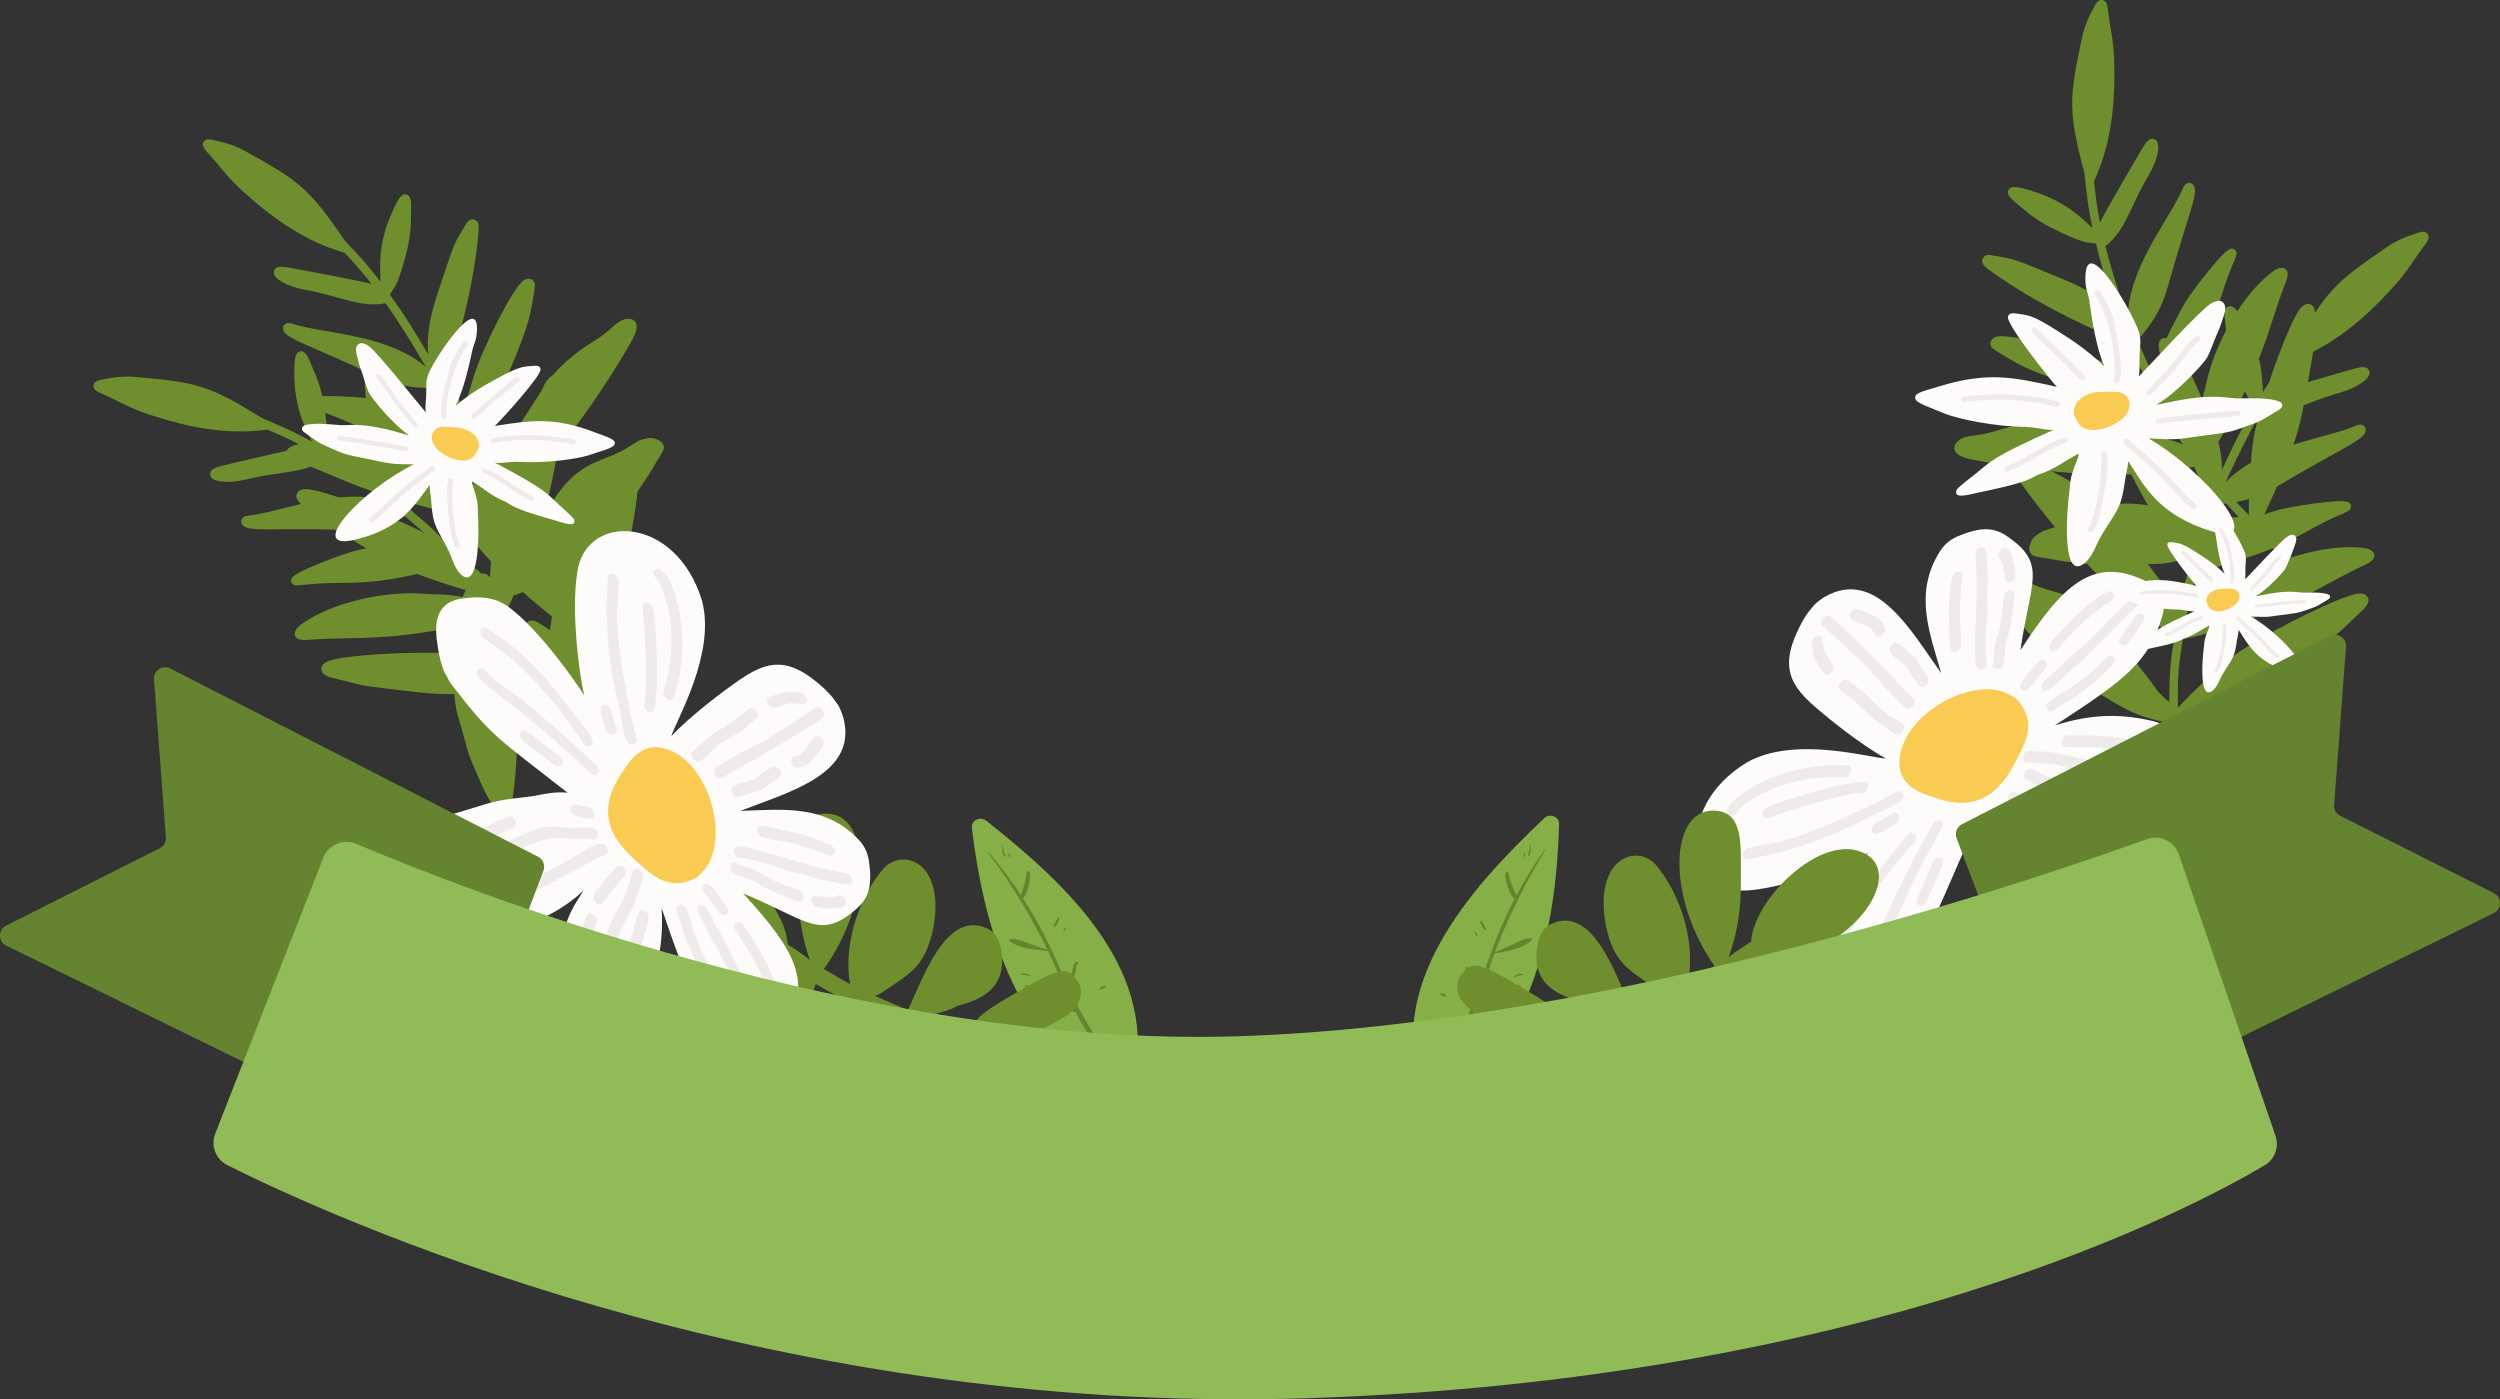<?xml version="1.0" encoding="utf-8"?>
<!-- Generator: Adobe Illustrator 16.0.0, SVG Export Plug-In . SVG Version: 6.00 Build 0)  -->
<!DOCTYPE svg PUBLIC "-//W3C//DTD SVG 1.1//EN" "http://www.w3.org/Graphics/SVG/1.1/DTD/svg11.dtd">
<svg version="1.1" id="Слой_1" xmlns="http://www.w3.org/2000/svg" xmlns:xlink="http://www.w3.org/1999/xlink" x="0px" y="0px"
	 width="330.518px" height="185px" viewBox="0 0 330.518 185" enable-background="new 0 0 330.518 185" xml:space="preserve">
<rect x="0" y="0" width="330.518" height="185" fill="#333333" stroke="none"/>
<g>
	<g id="XMLID_15_">
		<path id="XMLID_31_" fill="#6F8E2D" d="M85.484,102.745c0.174,0.545,0.216,0.688,0.365,1.122c0.054,0.396,0.157,0.47-0.043,0.878
			c-0.192,0.395-0.594,0.56-1.005,0.51c-0.49-0.043-0.978-0.496-1.362-0.808c-0.336-0.272-1.251-1.073-1.673-1.487
			c-6.687-6.441-13.053-17.985-12.34-19.625c-0.299-0.869,0.609-1.573,1.36-1.208c1.464,0.715,3.494,2.347,4.484,3.245
			c2.222,2.039,5.274,5.94,8.252,12.377C84.384,99.634,84.688,100.151,85.484,102.745z"/>
		<path id="XMLID_29_" fill="#6F8E2D" d="M64.758,105.812c-0.651-0.982-1.221-2.376-2.086-4.387
			c-0.848-1.806-1.095-3.246-1.597-4.92c-0.947-3.223-0.857-2.796-1.22-7.246c-0.518-6.272,0.723-9.047,1.721-11.252
			c0.438-0.896,0.848-2.032,1.806-1.976c3.17-2.425,6.227,16.744,4.456,29.026c-0.059,0.472-0.087,1.059-0.308,1.508
			C67.096,107.457,65.971,107.675,64.758,105.812z"/>
		<path id="XMLID_27_" fill="#6F8E2D" d="M59.761,63.558c11.513,2.017,17.71,6.958,25.294,17.679
			c1.042,1.488,2.233,3.638,3.064,5.249c0.856,1.694,1.934,3.122,0.904,3.854c-2.819,1.902-27.836-15.407-29.9-25.093
			C58.26,64.705,58.768,63.392,59.761,63.558z"/>
	</g>
	<path id="XMLID_249_" fill="#6F8E2D" d="M18.266,49.869c-1.612-0.184-3.123-0.04-4.741,0.302c-0.506,0.087-1.045,0.229-1.146,0.735
		c-0.159,0.674,0.715,0.987,1.414,1.292c2.08,0.907,3.375,1.827,6.507,2.79c4.575,1.497,9.796,2.551,15.04,1.809
		c1.589,0.69,3.085,1.329,4.935,2.32c-1.259,0.155-10.16,2.276-10.647,2.395c-0.924,0.244-2.021,0.453-1.814,1.352
		c0.15,0.676,1.336,0.819,2.025,0.835c1.45,0.031,2.512-0.265,3.52-0.499c3.835-0.877,7.013-0.647,9.643-2.507
		c3.7,2.208,8.273,5.546,8.273,5.546c-6.1-1.777-12.981,1.019-17.488,1.797c-0.438,0.062-0.247,0.036-0.965,0.133
		c-0.288,0.046-0.241,0.03-0.576,0.166c-0.467,0.346-0.449,0.808-0.112,1.145c0.836,0.848,3.996,0.326,13.309,0.549
		c3.243,0.067,5.038-0.388,8.142-1.754c0.43,0.394,3.643,3.096,4.27,3.88c-0.965-0.305-3.565-0.608-5.221-0.373
		c-1.383,0.166-2.636,0.411-3.438,0.562c-0.59,0.105-1.058,0.178-2.215,0.466c-1.733,0.459-6.527,2.262-7.839,3.135
		c-0.402,0.249-0.81,0.59-0.616,1.024c0.18,0.382,0.401,0.447,0.805,0.419c0.908-0.059,1.03-0.079,1.425-0.13
		c4.334-0.433,6.714,0.198,12.674-1.005c1.311-0.26,4.605-0.915,6.882-1.602c2.028,1.981,2.113,2.099,4.626,5.096
		c-5.564-1.373-6.362-1.085-8.154-1.208c-0.45-0.032-0.909-0.061-1.364-0.082c-4.774-0.225-11.418,1.154-15.407,3.957
		c-1.719,1.191-0.95,2.04-0.351,2.143c0.505,0.1,1.07,0.031,1.7-0.01c4.019-0.301,8.424,0.084,15.056-1.002
		c0.92-0.146,0.574-0.091,1.514-0.245c2.065-0.319,3.857-0.565,8.299-1.907c1.781,2.231,2.961,3.813,4.359,6.429
		c0.048,0.085,0.552,0.967,0.592,1.057c-1.021-0.4-7.956-2.345-11.163-2.494c-6.385-0.311-14.27,0.235-16.502,0.971
		c-0.383,0.156-0.79,0.347-0.945,0.726c-0.114,0.312-0.104,0.392-0.05,0.625c0.078,0.41,0.754,0.715,1.162,0.839
		c0.076,0.025,2.013,0.494,2.77,0.699c0.963,0.252,1.842,0.444,2.888,0.565c9.551,1.185,10.177,1.449,22.634-0.238
		c0.985,2.044,1.705,3.619,2.21,4.775c0.058,0.133,0.121,0.255,0.276,0.331c0.463,0.274,0.982-0.263,0.807-0.658
		c-0.635-1.458-1.289-2.919-2.276-4.879c4.128-3.344,4.891-5.802,6.187-7.848c0.782-1.198,1.184-1.847,1.627-3.2
		c0,0,1.519-4.398,1.52-4.403c0.979-3.176,1.075-3.917,1.505-6.409c0.19-0.958,0.281-1.872,0.425-3.03
		c0.16-1.298,0.39-1.941-0.168-2.366c-0.601-0.443-1.653-0.255-2.087,0.039c-0.34,0.217-0.82,0.579-1.087,0.902
		c-0.139,0.159-1.041,1.533-1.249,1.824c-0.761,1.036-1.531,1.692-2.646,2.891c-2.081,2.111-2.984,4.976-3.318,7.909
		c-0.12,0.83-0.521,2.507-0.525,3.105l0.019,0.003c-0.091,0.444-0.231,2.279-0.395,3.136c-0.611,3.56,0.007,1.809-0.797,4.458
		l-0.003-0.009c-0.006,0.011-0.011,0.022-0.006,0.039c-0.009,0.029-0.022,0.042-0.031,0.071l-0.003-0.008
		c-0.006,0.01-0.006,0.01-0.004,0.019l-0.005,0.01c0.003,0.008,0.003,0.008,0.003,0.008c-0.012,0.021-0.031,0.045-0.031,0.045
		c-0.037,0.011-0.116,0.3-0.127,0.337c-1.576-2.751-2.694-4.61-4.798-7.064c1.065-1.885,0.854-2.27,2.049-4.552
		c3.819-7.127,5.717-22.734,5.757-24.63c0.056-1.997-0.97-2.337-1.995-1.612c-1.128,0.9-0.867,1.811-2.686,4.455
		c-1.566,2.275-2.993,5.115-3.465,7.954c-0.122,0.822-2.344,13.766-1.807,15.542c-0.002,0.054,0.005,0.104,0.012,0.156
		c-0.966-1.141-2.531-2.973-3.675-3.928c-0.002-0.007-0.01-0.004-0.013-0.013c0.262-0.307,0.908-14.901-0.159-19.862
		c-0.213-0.967-0.441-1.93-0.703-2.884c-0.104-0.392-0.238-0.947-0.59-1.136c-0.43-0.209-0.936-0.087-1.304,0.534
		c-0.9,1.681-1.29,10.625-0.828,14.286c0.522,4.351,0.534,4.874,0.884,6.313l-1.217-1.194c-1.557-1.515-2.581-2.151-3.007-2.743
		c0.116-0.559-0.622-10.905-3.865-20.304c-0.269-0.708-0.574-1.317-1.294-1.101c-0.579,0.175-0.588,0.774-0.659,1.355
		c-0.346,2.692-0.344,2.477,0.223,8.357c0.461,5.752,1.528,7.649,2.244,9.008c-2.52-1.775-4.362-3.143-7.853-5.17
		c0.228-1.319,0.383-1.583,0.004-4.429c-0.335-2.454-0.656-3.955-1.663-6.238c-0.291-0.716-0.201-0.469-0.507-1.179
		c-0.194-0.496-0.556-1.175-1.091-1.162c-0.093,0.028-0.146,0.036-0.334,0.093c-0.435,0.293-0.585,1.035-0.54,3.382
		c0.126,4.619,1.647,6.936,2.324,8.481c-2.339-1.29-3.575-1.812-6.583-3.102C27.664,50.927,25.898,50.536,18.266,49.869z"/>
	<path id="XMLID_247_" fill="#6F8E2D" d="M32.759,20.17c-1.401-0.822-2.84-1.301-4.459-1.645c-0.498-0.126-1.047-0.214-1.345,0.208
		c-0.419,0.552,0.253,1.192,0.769,1.755c1.534,1.672,2.347,3.036,4.817,5.186c3.577,3.223,7.923,6.301,13.018,7.747
		c1.173,1.274,2.284,2.465,3.572,4.121c-1.213-0.368-10.21-2.036-10.705-2.124c-0.943-0.152-2.029-0.404-2.206,0.5
		c-0.136,0.679,0.891,1.29,1.514,1.584c1.313,0.616,2.404,0.774,3.419,0.97c3.861,0.751,6.675,2.25,9.832,1.615
		c2.489,3.518,5.317,8.422,5.317,8.422c-4.857-4.097-12.281-4.328-16.717-5.441c-0.426-0.122-0.241-0.068-0.937-0.27
		c-0.282-0.074-0.231-0.07-0.594-0.083c-0.567,0.127-0.738,0.557-0.567,1.001c0.42,1.115,3.522,1.918,11.946,5.895
		c2.937,1.375,4.763,1.687,8.153,1.695c0.233,0.536,2.076,4.305,2.331,5.277c-0.758-0.669-3.014-2-4.621-2.456
		c-1.332-0.409-2.577-0.692-3.371-0.879c-0.583-0.143-1.039-0.266-2.214-0.471c-1.771-0.283-6.884-0.577-8.438-0.31
		c-0.468,0.064-0.979,0.21-0.979,0.687c0.01,0.421,0.188,0.572,0.566,0.709c0.854,0.313,0.975,0.345,1.355,0.458
		c4.138,1.36,6.058,2.9,11.994,4.215c1.303,0.293,4.581,1.03,6.94,1.323c1.051,2.634,1.082,2.776,2.166,6.533
		c-4.533-3.509-5.378-3.57-6.966-4.407c-0.399-0.212-0.807-0.424-1.216-0.628c-4.272-2.14-10.905-3.571-15.688-2.624
		c-2.052,0.393-1.695,1.48-1.188,1.817c0.42,0.296,0.965,0.462,1.557,0.679c3.797,1.353,7.669,3.49,14.171,5.184
		c0.901,0.237,0.563,0.149,1.483,0.388c2.018,0.545,3.756,1.046,8.359,1.619c0.725,2.76,1.163,4.686,1.381,7.644
		c0.011,0.097,0.114,1.107,0.114,1.206c-0.771-0.78-6.323-5.367-9.195-6.803c-5.712-2.871-13.142-5.566-15.48-5.798
		c-0.413-0.011-0.863-0.004-1.158,0.281c-0.231,0.238-0.254,0.315-0.299,0.549c-0.096,0.408,0.399,0.961,0.723,1.239
		c0.059,0.054,1.64,1.266,2.248,1.76c0.779,0.622,1.505,1.152,2.411,1.688c8.252,4.952,8.718,5.448,20.791,8.952
		c0.072,2.268,0.092,3.999,0.086,5.261c-0.002,0.145,0.007,0.282,0.118,0.415c0.313,0.439,1.004,0.159,1.004-0.274
		c0.01-1.591,0.003-3.191-0.104-5.383c5.129-1.385,6.82-3.324,8.835-4.67c1.201-0.778,1.831-1.208,2.785-2.266
		c0,0,3.169-3.406,3.173-3.409c2.182-2.508,2.569-3.146,3.971-5.25c0.563-0.799,1.018-1.598,1.617-2.598
		c0.673-1.123,1.144-1.617,0.806-2.231c-0.371-0.648-1.408-0.904-1.925-0.81c-0.398,0.06-0.983,0.196-1.358,0.384
		c-0.191,0.089-1.574,0.98-1.881,1.162c-1.115,0.639-2.086,0.926-3.591,1.57c-2.758,1.087-4.744,3.341-6.237,5.887
		c-0.446,0.708-1.492,2.08-1.74,2.625l0.016,0.01c-0.262,0.37-1.135,1.99-1.63,2.708c-2.002,3.006-0.727,1.656-2.535,3.753
		l0.002-0.009c-0.01,0.008-0.02,0.015-0.021,0.032c-0.021,0.023-0.038,0.029-0.058,0.052l0.001-0.008
		c-0.01,0.007-0.01,0.007-0.011,0.016l-0.009,0.007c-0.001,0.009-0.001,0.009-0.001,0.009c-0.019,0.014-0.047,0.028-0.047,0.028
		c-0.038-0.005-0.228,0.228-0.253,0.258c-0.326-3.154-0.595-5.307-1.524-8.401c1.737-1.292,1.7-1.729,3.717-3.333
		c6.379-4.968,14.437-18.468,15.242-20.186c0.86-1.802,0.06-2.529-1.171-2.282c-1.397,0.368-1.527,1.305-4.261,2.985
		c-2.354,1.446-4.809,3.464-6.39,5.868c-0.444,0.703-7.719,11.637-7.948,13.478c-0.023,0.048-0.037,0.098-0.053,0.146
		c-0.42-1.435-1.109-3.743-1.768-5.079c0.002-0.009-0.007-0.009-0.006-0.019c0.364-0.175,6.867-13.255,7.901-18.223
		c0.196-0.971,0.377-1.944,0.524-2.921c0.064-0.4,0.166-0.963-0.079-1.278c-0.308-0.365-0.819-0.458-1.408-0.039
		c-1.505,1.171-5.483,9.19-6.544,12.725c-1.285,4.189-1.486,4.673-1.75,6.13l-0.629-1.585c-0.81-2.016-1.488-3.013-1.638-3.727
		c0.333-0.463,3.849-10.221,4.691-20.129c0.042-0.755,0.009-1.437-0.737-1.529c-0.599-0.075-0.851,0.468-1.15,0.972
		c-1.408,2.321-1.317,2.125-3.183,7.73c-1.909,5.445-1.701,7.612-1.598,9.145c-1.584-2.644-2.716-4.642-5.084-7.908
		c0.742-1.115,0.989-1.293,1.798-4.048c0.688-2.379,1.001-3.881,1.006-6.376c0.024-0.772,0.006-0.51,0.016-1.283
		c0.021-0.533-0.033-1.301-0.527-1.504c-0.097-0.012-0.148-0.027-0.344-0.051c-0.516,0.093-0.954,0.709-1.863,2.875
		c-1.757,4.272-1.305,7.008-1.313,8.695c-1.615-2.127-2.533-3.104-4.761-5.502C40.921,24.945,39.465,23.872,32.759,20.17z"/>
	<g id="XMLID_189_">
		<g id="XMLID_201_">
			<path id="XMLID_243_" fill="#FDFCFA" d="M57.026,66.42c0.002-0.009,0.006-0.014,0.003-0.02c-0.111-1.28-0.256-1.82-0.217-2.291
				c-1.883,2.491-3.727,5.894-10.177,7.307c-6.085,1.261,1.148-6.584,8.063-10.024c-2.301-0.05-2.565,0.073-5.496-0.592
				c-3.05-0.634-3.259-0.587-4.965-1.325c-2.075-0.95-1.417-0.488-3.75-2.126c-0.226-0.161-0.507-0.331-0.566-0.579
				c-0.054-0.225,0.049-0.437,0.364-0.534c1.15-0.393,3.437-0.125,4.431-0.049l0.006-0.005c0.011,0.003,0.022,0.005,0.039,0.001
				c1.091,0.191,2.689-0.555,8.304,1.097c0.009,0.01,0.046,0.019,0.059,0.025c-0.005-0.006-0.005-0.006-0.009-0.011
				c0.337,0.109,0.766,0.214,0.975,0.25c-2.228-1.461-4.998-4.986-5.35-5.686c-0.305-0.633-0.802-2.454-0.996-2.913l-0.005-0.006
				c0,0,0.001-0.01-0.004-0.015c-0.107-0.313-0.215-0.625-0.294-0.938c-0.123-0.489-0.408-1.367-0.371-1.826
				c0.06-0.572,0.419-0.805,0.734-0.789c0.376,0.023,0.73,0.211,1.025,0.452c1.174,0.889,6.206,7.219,7.456,8.69
				c-0.097-0.732,0.027-1.445,0.057-2.178c0.065-1.688-0.087-1.598,0.198-2.623c0.406-1.614,6.981-11.617,6.499-5.724
				c-0.059,0.854-0.229,1.149-0.482,1.916c-0.264,0.785-0.898,4.943-2.34,7.754c2.16-1.837,4.205-2.909,5.544-3.643
				c2.965-1.623,3.435-1.545,4.723-1.643c0.468-0.04,0.939-0.014,0.98,0.455c0.057,0.942-5.319,6.819-6.046,7.484
				c5.077-0.793,7.976-1.158,13.254,0.859c1.873,0.712,2.932,0.976,2.531,1.666c-0.309,0.458-1.737,0.783-3.398,1.363
				c-1.732,0.535-5.701,1.041-8.926,0.876c-1.524-0.103-2.202,0.218-3.428,0.103c6.835,3.609,6.862,4.111,8.331,5.439
				c-0.017-0.007-0.032-0.026-0.048-0.033c0.284,0.26,2.042,1.785,2.163,2.098c0.351,1.087-1.385,0.472-2.499,0.122
				c-0.006,0.003-0.006,0.003-0.011-0.003l-0.012-0.001c-0.005-0.006-0.005-0.006-0.01-0.001c0,0-0.006-0.006-0.013-0.002
				c-4.734-1.336-5.392-1.749-6.426-2.41c-0.011-0.001-0.015-0.007-0.021-0.013c-0.011-0.002-0.027-0.011-0.032-0.017
				c-1.99-0.806-2.763-1.697-4.442-2.712c-0.007,0.004-0.007,0.004-0.002,0.01c0.002,0.295,0.079,0.563,0.17,0.854
				c0.256,0.766,0.509,1.556,0.559,2.366c0.027,0.647,0.021,0.813,0.021,0.813c-0.001,0.011,0.004,0.017,0.004,0.017l-0.005,0.003
				c0.004,0.017,0.004,0.017,0.004,0.027c0.003,0.006-0.003,0.009-0.003,0.009c0.157,2.229,0.237,9.793-1.931,8.444
				c-1.143-0.725-1.5-2.554-1.923-3.337C57.783,69.771,57.243,69.68,57.026,66.42z"/>
			<path id="XMLID_242_" fill="#EFEBEA" d="M53.683,59.647c-1.63-0.303-6.815-1.19-8.819-1.439c-0.422-0.05-0.423-0.679,0.049-0.608
				c0.344,0.041,8.832,1.31,9.047,1.564C54.147,59.386,53.992,59.702,53.683,59.647z"/>
			<path id="XMLID_212_" fill="#EFEBEA" d="M49.291,68.949c-0.342,0.235-0.775-0.276-0.434-0.511
				c0.553-0.382,0.986-0.728,1.462-1.188c-0.004,0.004,0,0.01-0.006,0.015c2.544-2.498,3.761-3.375,4.843-4.196
				c1.702-1.28,1.889-1.749,2.245-1.331c0.353,0.416-0.434,0.76-2.909,2.683c-1.625,1.267-3.319,2.972-4.05,3.64
				C50.086,68.394,49.65,68.701,49.291,68.949z"/>
			<path id="XMLID_211_" fill="#EFEBEA" d="M65.296,58.585c-0.245,0.042-0.521-0.29-0.34-0.52c0.317-0.366,4.081-0.521,4.631-0.526
				c1.8-0.04,2.977,0.092,4.24,0.262c0.262,0.034,2.055,0.241,2.225,0.443c0.216,0.252-0.017,0.539-0.271,0.479
				c-1.039-0.226-3.824-0.625-6.079-0.567C67.757,58.201,67.22,58.209,65.296,58.585z"/>
			<path id="XMLID_210_" fill="#EFEBEA" d="M51.598,52.464c-0.01-0.022-0.024-0.039-0.04-0.057c0.001-0.011-0.076-0.112-0.069-0.104
				c-0.624-0.984-0.903-1.389-1.76-2.356c-0.116-0.137-0.101-0.337,0.04-0.434c0.488-0.336,1.877,1.914,2.241,2.44l-0.001,0.01
				c0.001,0,0.227,0.344,0.227,0.344s0.367,0.708,2.962,3.705c0.296,0.348-0.222,0.691-0.51,0.352
				c-0.535-0.63-1.082-1.252-1.61-1.896c-0.453-0.554-0.895-1.118-1.288-1.713C51.797,52.765,51.675,52.555,51.598,52.464z"/>
			<path id="XMLID_206_" fill="#EFEBEA" d="M62.842,55.302c-0.259,0.219-0.78-0.174-0.439-0.517c2.365-2.094,5.62-4.795,5.754-4.917
				c0.181-0.153,0.579,0.011,0.555,0.314c-0.018,0.207-1.59,1.463-1.751,1.595C64.946,53.356,64.367,53.942,62.842,55.302z"/>
			<path id="XMLID_205_" fill="#EFEBEA" d="M70.195,66.183c-0.413-0.224-0.838-0.429-1.245-0.667
				c-2.143-1.264-2.161-1.496-3.771-2.403c-0.006-0.006-0.021-0.013-0.026-0.02c-0.719-0.366-0.421-0.213-1.143-0.513
				c-0.399-0.149-0.241-0.72,0.212-0.56c1.375,0.525,2.318,1.182,3.529,2.042c1.098,0.752,2.813,1.669,2.813,1.669
				c0.063,0.075,0.098,0.195,0.063,0.305C70.573,66.178,70.36,66.267,70.195,66.183z"/>
			<path id="XMLID_204_" fill="#EFEBEA" d="M60.17,72.19c-0.162-0.338-0.229-0.441-0.358-0.884
				c-0.569-2.142-1.285-9.437,0.051-7.864c0.173,0.204,0.011,0.416-0.066,0.678c-0.005,0.049-0.007,2.903,0.021,2.935
				c0.173,1.631,0.402,3.753,0.962,4.932C60.961,72.386,60.361,72.571,60.17,72.19z"/>
			<path id="XMLID_203_" fill="#EFEBEA" d="M61.781,45.144c0.174,0.133,0.188,0.315,0.091,0.447
				c-2.041,2.689-2.942,7.189-2.854,9.512c0.031,0.167-0.082,0.321-0.266,0.334c-1.074,0.057,0.078-4.451,0.365-5.405
				c0.337-1.214,0.146-1.531,1.447-3.758c0.001-0.011,0.002-0.02,0.014-0.028c0.071-0.134,0.171-0.259,0.258-0.385
				C61.081,45.501,61.383,44.854,61.781,45.144z"/>
			<path id="XMLID_202_" fill="#F9CB52" d="M57.204,58.441c-0.349-0.914,0.104-2.147,1.67-2.019
				c0.325-0.037,1.757,0.125,1.907,0.155c2.331,0.406,3.05,2.259,2.193,3.228C61.883,62.266,57.532,59.99,57.204,58.441z"/>
		</g>
	</g>
	<path id="XMLID_185_" fill="#6F8E2D" d="M303.45,45.813c-2.012,2.631-2.841,3.705-4.264,6.004c-0.171-1.7,0.019-4.5-2.164-8.633
		c-1.127-2.092-1.628-2.671-2.156-2.715c-0.194,0.043-0.245,0.064-0.34,0.084c-0.479,0.254-0.46,1.032-0.386,1.566
		c0.083,0.778,0.041,0.515,0.139,1.291c0.247,2.514,0.708,3.998,1.632,6.326c1.081,2.698,1.348,2.854,2.203,3.904
		c-2.069,3.522-3.017,5.644-4.356,8.46c-0.044-1.554-0.044-3.757-2.494-9.058c-2.422-5.466-2.313-5.278-3.956-7.48
		c-0.352-0.477-0.657-1-1.253-0.868c-0.742,0.166-0.71,0.856-0.596,1.613c1.809,9.901,6.297,19.391,6.678,19.826
		c-0.082,0.732-0.67,1.803-1.29,3.913l-0.479,1.657c-0.407-1.442-0.655-1.91-2.356-6.006c-1.411-3.458-6.196-11.152-7.826-12.186
		c-0.634-0.364-1.141-0.222-1.415,0.176c-0.216,0.341-0.06,0.899,0.044,1.295c0.244,0.97,0.52,1.933,0.813,2.892
		c1.521,4.904,9.341,17.453,9.726,17.595c0.002,0.007-0.008,0.009-0.005,0.018c-0.533,1.409-1.005,3.802-1.29,5.289
		c-0.019-0.048-0.038-0.097-0.066-0.143c-0.408-1.833-8.797-12.144-9.313-12.808c-1.826-2.27-4.494-4.065-7.006-5.293
		c-2.917-1.428-3.139-2.359-4.581-2.594c-1.265-0.13-2,0.679-0.959,2.413c0.978,1.652,10.403,14.473,17.312,18.86
		c2.186,1.419,2.191,1.864,4.067,2.997c-0.638,3.208-0.699,5.403-0.723,8.613c-0.028-0.028-0.242-0.245-0.28-0.236
		c0,0-0.028-0.011-0.049-0.023c0,0,0,0-0.002-0.009l-0.01-0.006c-0.003-0.008-0.003-0.008-0.013-0.015l0.002,0.008
		c-0.022-0.021-0.041-0.026-0.063-0.046c-0.004-0.017-0.015-0.024-0.024-0.031l0.001,0.009c-2.024-1.938-0.608-0.7-2.916-3.535
		c-0.57-0.675-1.604-2.223-1.905-2.57l0.015-0.012c-0.302-0.525-1.488-1.806-2.007-2.477c-1.751-2.419-3.971-4.498-6.855-5.327
		c-1.578-0.502-2.583-0.698-3.77-1.234c-0.325-0.152-1.806-0.917-2.007-0.988c-0.396-0.152-0.998-0.232-1.405-0.255
		c-0.529-0.044-1.55,0.313-1.861,1.001c-0.279,0.653,0.242,1.105,1.028,2.171c0.701,0.949,1.236,1.71,1.881,2.461
		c1.615,1.984,2.068,2.589,4.51,4.904c0.003,0.003,3.527,3.127,3.527,3.127c1.063,0.973,1.738,1.346,3.023,2.013
		c2.16,1.161,4.053,2.951,9.354,3.849c0.104,2.22,0.252,3.831,0.415,5.433c0.042,0.438,0.767,0.653,1.039,0.181
		c0.1-0.146,0.094-0.284,0.078-0.43c-0.128-1.271-0.276-3.017-0.423-5.309c11.824-4.7,12.245-5.244,20.079-11.033
		c0.861-0.626,1.541-1.231,2.265-1.933c0.566-0.557,2.041-1.931,2.096-1.992c0.298-0.312,0.743-0.916,0.607-1.318
		c-0.068-0.231-0.099-0.307-0.354-0.525c-0.325-0.258-0.779-0.222-1.194-0.171c-2.334,0.46-9.559,3.896-15.035,7.341
		c-2.753,1.726-7.903,6.884-8.604,7.745c-0.01-0.099-0.002-1.126-0.002-1.226c-0.066-3.001,0.188-4.983,0.65-7.834
		c4.583-1.022,6.285-1.696,8.265-2.44c0.905-0.331,0.573-0.209,1.457-0.536c6.388-2.337,10.081-4.865,13.774-6.595
		c0.576-0.276,1.108-0.496,1.503-0.835c0.479-0.389,0.733-1.52-1.372-1.716c-4.912-0.491-11.454,1.594-15.552,4.164
		c-0.393,0.245-0.782,0.499-1.164,0.75c-1.519,0.997-2.364,1.14-6.59,5.114c0.728-3.89,0.744-4.036,1.549-6.791
		c2.349-0.524,5.579-1.583,6.864-2.006c5.853-1.899,7.638-3.638,11.675-5.409c0.374-0.15,0.49-0.193,1.321-0.592
		c0.369-0.176,0.533-0.344,0.503-0.769c-0.046-0.48-0.576-0.578-1.054-0.597c-1.59-0.119-6.712,0.672-8.47,1.128
		c-1.164,0.321-1.611,0.489-2.185,0.689c-0.782,0.265-2.01,0.672-3.312,1.212c-1.576,0.615-3.719,2.174-4.418,2.922
		c0.163-1.004,1.655-4.98,1.837-5.542c3.416-0.338,5.225-0.828,8.051-2.498c8.101-4.822,11.149-5.933,11.465-7.096
		c0.129-0.463-0.086-0.88-0.669-0.954c-0.363,0.047-0.313,0.039-0.591,0.141c-0.682,0.271-0.499,0.198-0.916,0.362
		c-4.361,1.552-11.819,2.504-16.316,7.102c0,0,2.375-5.215,4.542-9c3.243,0.333,5.932-1.448,9.749-2.58
		c1.004-0.295,2.087-0.56,3.351-1.308c0.6-0.357,1.574-1.071,1.372-1.743c-0.267-0.894-1.336-0.534-2.271-0.29
		c-0.49,0.136-9.394,2.688-10.579,3.177c1.138-1.793,2.142-3.101,3.199-4.498c4.993-1.95,9.072-5.473,12.364-9.065
		c2.282-2.406,2.967-3.859,4.352-5.692c0.465-0.617,1.08-1.326,0.604-1.843c-0.341-0.396-0.886-0.253-1.376-0.078
		c-1.597,0.501-3.001,1.125-4.331,2.088C308.812,37.285,307.45,38.506,303.45,45.813z"/>
	<path id="XMLID_183_" fill="#6F8E2D" d="M275.57,22.855c0.361,3.293,0.502,4.643,1.061,7.288c-1.296-1.111-3.091-3.268-7.525-4.751
		c-2.26-0.735-3.021-0.809-3.434-0.475c-0.111,0.166-0.134,0.215-0.188,0.296c-0.172,0.514,0.381,1.064,0.803,1.399
		c0.597,0.505,0.385,0.345,0.991,0.838c1.915,1.647,3.272,2.402,5.549,3.45c2.645,1.205,2.945,1.134,4.289,1.304
		c0.935,3.976,1.715,6.163,2.69,9.126c-1.105-1.093-2.626-2.687-8.06-4.829c-5.526-2.283-5.316-2.222-8.026-2.681
		c-0.583-0.103-1.166-0.27-1.505,0.238c-0.423,0.633,0.078,1.11,0.683,1.578c8.145,5.914,17.943,9.68,18.518,9.731
		c0.447,0.586,0.762,1.766,1.771,3.721l0.797,1.53c-1.29-0.762-1.794-0.929-5.853-2.719c-3.408-1.526-12.183-3.787-14.074-3.411
		c-0.71,0.173-0.979,0.627-0.902,1.104c0.079,0.396,0.577,0.691,0.926,0.906c0.846,0.535,1.711,1.041,2.585,1.532
		c4.488,2.497,18.808,6.176,19.183,6.013c0.007,0.005,0.002,0.012,0.009,0.017c0.588,1.388,1.899,3.444,2.72,4.715
		c-0.048-0.021-0.096-0.043-0.147-0.057c-1.561-1.043-14.748-2.71-15.58-2.835c-2.888-0.381-6.058,0.163-8.722,1.007
		c-3.097,0.981-3.9,0.46-5.106,1.287c-1.003,0.78-0.978,1.874,0.973,2.407c1.848,0.521,17.519,3.288,25.545,1.691
		c2.563-0.483,2.872-0.164,5.012-0.639c1.754,2.76,3.225,4.391,5.424,6.728c-0.04,0-0.344-0.01-0.365,0.023
		c0,0-0.028,0.012-0.053,0.017c0,0,0,0-0.007-0.004l-0.012,0.002c-0.007-0.004-0.007-0.004-0.019-0.003l0.007,0.005
		c-0.031,0-0.047,0.009-0.078,0.009c-0.015-0.009-0.026-0.007-0.038-0.005l0.008,0.005c-2.803-0.003-0.925-0.086-4.552-0.542
		c-0.877-0.096-2.694-0.501-3.151-0.544l0.002-0.019c-0.581-0.171-2.323-0.278-3.162-0.406c-2.938-0.542-5.978-0.513-8.636,0.879
		c-1.489,0.727-2.353,1.278-3.579,1.71c-0.343,0.115-1.939,0.583-2.134,0.671c-0.393,0.163-0.883,0.521-1.194,0.786
		c-0.413,0.333-0.904,1.297-0.653,2.009c0.248,0.666,0.937,0.632,2.241,0.86c1.163,0.203,2.076,0.384,3.06,0.482
		c2.539,0.32,3.285,0.445,6.649,0.434c0.004,0,4.709-0.173,4.709-0.173c1.441-0.03,2.189-0.228,3.579-0.632
		c2.364-0.651,4.969-0.663,9.424-3.673c1.606,1.534,2.828,2.596,4.053,3.643c0.331,0.287,1.004-0.057,0.874-0.587
		c-0.028-0.173-0.127-0.27-0.238-0.365c-0.971-0.83-2.283-1.991-3.972-3.548c5.309-11.563,5.236-12.247,6.907-21.843
		c0.189-1.048,0.265-1.956,0.303-2.963c0.025-0.793,0.145-2.806,0.142-2.887c0-0.431-0.095-1.176-0.471-1.373
		c-0.21-0.121-0.283-0.155-0.618-0.136c-0.413,0.039-0.718,0.377-0.982,0.701c-1.371,1.945-4.225,9.417-5.808,15.691
		c-0.8,3.149-0.965,10.437-0.877,11.543c-0.075-0.064-0.78-0.813-0.848-0.885c-2.121-2.125-3.305-3.734-4.938-6.117
		c2.608-3.904,3.375-5.565,4.293-7.471c0.426-0.863,0.271-0.546,0.685-1.393c3.007-6.1,3.934-10.479,5.411-14.281
		c0.226-0.598,0.459-1.124,0.511-1.642c0.077-0.611-0.519-1.606-2.179-0.294c-3.891,3.036-7.185,9.062-8.375,13.75
		c-0.114,0.447-0.221,0.901-0.324,1.346c-0.41,1.771-0.923,2.458-1.235,8.25c-2.16-3.316-2.248-3.434-3.568-5.982
		c1.337-2.001,2.943-4.998,3.581-6.19c2.921-5.416,3.013-7.905,4.711-11.973c0.166-0.368,0.221-0.479,0.546-1.341
		c0.147-0.382,0.148-0.617-0.167-0.903c-0.365-0.316-0.815-0.021-1.174,0.294c-1.232,1.012-4.392,5.122-5.348,6.665
		c-0.62,1.035-0.828,1.466-1.104,2.007c-0.384,0.732-0.99,1.873-1.56,3.163c-0.715,1.534-1.19,4.141-1.178,5.164
		c-0.575-0.838-2.243-4.745-2.498-5.277c2.237-2.603,3.207-4.206,4.099-7.365c2.531-9.083,3.969-11.989,3.394-13.049
		c-0.228-0.425-0.668-0.579-1.142-0.229c-0.23,0.285-0.2,0.245-0.33,0.51c-0.307,0.666-0.225,0.488-0.414,0.896
		c-2.083,4.133-6.819,9.971-6.897,16.401c0,0-1.884-5.412-2.93-9.646c2.575-1.998,3.291-5.143,5.271-8.597
		c0.521-0.906,1.122-1.846,1.521-3.26c0.188-0.672,0.398-1.862-0.211-2.208c-0.81-0.464-1.335,0.536-1.844,1.358
		c-0.261,0.437-4.938,8.43-5.459,9.602c-0.415-2.082-0.592-3.721-0.791-5.462c2.267-4.858,2.784-10.224,2.684-15.095
		c-0.009-3.316-0.517-4.84-0.781-7.122c-0.09-0.768-0.135-1.706-0.834-1.75c-0.521-0.051-0.815,0.428-1.049,0.892
		c-0.81,1.467-1.396,2.886-1.693,4.502C273.561,12.984,273.419,14.809,275.57,22.855z"/>
	<g id="XMLID_55_">
		<path id="XMLID_104_" fill="#FDFCFA" d="M276.44,126.493c-3.189,4.191-7.774,2.799-9.593-0.09
			c-3.652-6.232-3.106-4.596-5.229-10.166c-0.012-0.01-0.023-0.018-0.023-0.043c-0.012-0.008,0-0.023-0.011-0.033
			c-0.611-1.342-1.355-2.744-1.589-4.284c-0.022-0.042-0.034-0.099-0.033-0.147c-4.812,10.926-4.611,11.488-10.22,18.586
			c0,0-0.7,0.692-1.117,1.056c-0.941,0.746-2.092,1.354-3.165,1.765c-4.332,1.998-6.193,0.621-7.103-2.023
			c-0.651-1.668-1.114-3.654-0.27-5.739c1.871-4.616,7.283-10.951,8.911-12.64c-1.758,1.035-10.317,4.547-15.736,4.969
			c-7.793,0.771-10.433-10.755-0.286-16.924c6.354-3.547,16.215-0.568,18.362-0.496c-3.402-1.867-7.737-5.417-8.854-6.389
			c-3.881-3.246-5.43-5.751-2.241-11.659c0.832-1.451,0.881-1.331,1.604-2.247c0.024-0.031,0.023-0.03,0.023-0.03
			s0.319-0.357,1.28-1c6.861-4.028,11.48,4.457,15.489,10.031c-1.522-5.305-3.656-10.548-0.176-16.086
			c0.643-0.999,1.423-1.674,2.783-2.163c3.136-1.273,4.752-0.851,6.404,0.357c4.99,3.57,2.749,5.839,1.469,14.854
			c5.524-8.479,9.509-12.531,16.506-9.16c2.435,1.054,2.822,2.776,2.19,4.833c-1.759,5.99-5.083,8.378-14.142,14.275
			c5.179-1.636,9.06-1.498,13.099-0.533c1.594,0.395,4.493,1.967,4.907,3.756c1.453,5.908-6.234,9.027-8.099,8.846
			c-0.741,0.182-3.363-0.227-4.106-0.287c-2.685-0.143-3.938-0.729-5.511-1.203c1.728,1.076,3.833,2.875,5.549,5.232
			c1.408,1.852,4.524,4.781,1.028,11.549C278.315,123.757,277.379,125.304,276.44,126.493z"/>
		<path id="XMLID_103_" fill="#EFEBEA" d="M276.847,98.797c1.983-0.001,3.508,0.339,5.327,0.816c0.85,0.218,1.888,0.794,2.335-0.144
			c0.217-0.441,0.016-0.905-0.261-0.933c-1.29-0.332-2.65-0.753-4.158-1.03c-1.582-0.264-5.012-0.305-6.615-0.283
			c-0.385-0.014-0.784,0.326-0.881,0.734C272.315,99.136,273.688,98.693,276.847,98.797z"/>
		<path id="XMLID_102_" fill="#EFEBEA" d="M262.165,88.482c0.717-0.377,0.518-0.951,0.409-1.591
			c-0.011-0.009-0.011-0.009-0.011-0.033c0,0-0.129-2.594,0.059-4.534c0.261-0.848,0.118-2.591,0.062-3.368
			c0.026-0.536,0.13-2.026,0.125-2.35c-0.017-0.511-0.083-3.87-0.411-4.129c-0.47-0.371-1.281,0.225-1.232,0.82
			C261.861,81.342,260.004,89.569,262.165,88.482z"/>
		<path id="XMLID_101_" fill="#EFEBEA" d="M264.635,74.221c0.179,0.52,0.279,1.28,0.371,1.82c0,0.025,0.006,0.125,0.022,0.139
			c-0.013,1.395,1.522,0.757,1.448-0.141c-0.125-1.475-0.648-4.418-1.922-3.361c-0.164,0.137-0.295,0.326-0.331,0.539
			C264.064,73.672,264.428,73.862,264.635,74.221z"/>
		<path id="XMLID_100_" fill="#EFEBEA" d="M249.711,94.494c-0.409-0.288-0.964-0.683-1.356-1.048
			c-2.295-2.347-2.382-2.254-4.034-3.478c-0.722-0.507-1.65,0.805-1.025,1.299c4.424,3.258,0.301,0.311,3.34,2.711
			c0.481,0.889,3.074,2.439,3.874,3.011c0.667,0.529,1.671-0.787,1.025-1.297C250.782,95.159,250.667,95.102,249.711,94.494z"/>
		<path id="XMLID_99_" fill="#EFEBEA" d="M269.062,101.856c-0.246-0.121-0.436-0.32-0.745-0.225c-0.396,0.072-0.738,0.529-0.72,0.91
			c-0.001,0.168,0.067,0.391,0.195,0.469c0.987,0.537,1.999,1.021,3.022,1.49c0.772,0.356,1.857,0.934,2.346-0.012
			C273.631,103.53,272.825,103.755,269.062,101.856z"/>
		<path id="XMLID_94_" fill="#EFEBEA" d="M273.473,121.094c-0.51-0.579-0.526-0.683-1.146-1.171
			c-1.128-0.957-2.045-2.047-4.107-4.602c-0.554-0.624-1.285-1.656-1.718-2.619c-0.011-0.033-0.022-0.065-0.046-0.084l0.001-0.024
			c0,0,0,0-0.013-0.009c-0.309-0.754-0.478-1.564-0.587-2.428c0-0.049,0-0.072-0.011-0.105c-0.012-0.01-0.012-0.033-0.012-0.058
			c-0.085-0.726-0.541-2.028-0.779-3.209c-0.162-0.825-1.566-0.263-1.395,0.739c0.135,0.665,0.292,1.322,0.51,1.931
			c0.11,0.325,0.214,0.653,0.248,0.996c0.009,0.026,0.012,0.132,0.022,0.14c0.302,2.328,0.674,3.641,2.95,6.256
			c0.15,0.166,1.946,2.346,2.508,3c1.171,1.377,1.26,1.088,2.051,1.959c0.382,0.447,0.581,0.701,0.996,1.029
			c0.267,0.234,0.745,0.104,1.017-0.239C274.503,121.911,273.957,121.55,273.473,121.094z"/>
		<path id="XMLID_90_" fill="#EFEBEA" d="M243.857,102.739c0.859,0.064,1.308-1.49,0.374-1.522
			c-7.821-0.567-14.562,3.474-15.706,5.502c-0.701,1.015,0.383,1.59,1.01,0.797c0.093-0.212,0.393-0.554,0.424-0.562
			c0,0,0,0,0.012-0.015C234.004,103.359,240.164,102.477,243.857,102.739z"/>
		<path id="XMLID_89_" fill="#EFEBEA" d="M266.715,104.874c-0.164-0.302-0.638-0.316-0.968-0.038
			c-1.123,0.95,0.718,2.458,1.549,3.261c2.481,2.496,7.255,7.628,8.725,11.012c0.223,0.489,1.158,0.188,1.323-0.506
			C277.968,116.322,267.78,106.659,266.715,104.874z"/>
		<path id="XMLID_88_" fill="#EFEBEA" d="M268.323,99.286c-0.878-0.01-1.302,1.452-0.374,1.521c5,0.201,4.27,0.535,6.574,0.979
			c2.559,0.515,2.903,0.244,4.77,0.592c0.355,0.061,2.645,0.324,2.879,0.336c0.656,0.022,1.248-0.953,0.688-1.395
			c-0.353-0.279-6.486-0.748-6.879-0.854c-2.221-0.396-3.16-0.896-5.302-1.062C270.491,99.366,268.484,99.29,268.323,99.286z"/>
		<path id="XMLID_83_" fill="#EFEBEA" d="M245.802,104.856c0.336-0.084,0.483,0.057,0.83-0.241c0.437-0.362,0.485-0.948,0.149-1.214
			c-0.287-0.229-3.03,0.318-3.469,0.385c-0.943,0.18-9.461,2.463-10.087,3.254c-0.49,0.621-0.043,1.33,0.506,1.125
			C242.738,105.013,246.459,104.694,245.802,104.856z"/>
		<path id="XMLID_82_" fill="#EFEBEA" d="M253.149,111.291c0.295-0.349,0.264-0.858,0.02-1.05c-0.79-0.625-1.853,1.177-3.786,3.625
			c-3.093,3.915-3.961,5.342-4.993,7.105c-1.006,1.68-1.015,1.781-1.446,2.833c-1.137,2.645-0.68,1.716-1.37,3.595
			c-0.136,0.354,0.082,0.775,0.495,0.779c0.828-0.033,0.956-1.028,1.312-1.969c0-0.025,0.012-0.04,0.012-0.063
			C244.183,124.347,245.916,119.267,253.149,111.291z"/>
		<path id="XMLID_81_" fill="#EFEBEA" d="M278.585,78.261c-3.153,1.801-5.334,4.328-7.429,6.638
			c-0.679,0.749,0.189,1.707,1.01,0.797c1.302-1.395,3.271-3.934,6.759-6.099c0.188-0.119,0.34-0.241,0.458-0.462
			C279.686,78.35,279.049,77.957,278.585,78.261z"/>
		<path id="XMLID_80_" fill="#EFEBEA" d="M235.271,112.726c1.767-0.473,0.745-0.352,2.831-0.865c1.154-0.285,6.01-2.203,8.278-3.469
			c2.987-1.572,5.572-2.199,5.243-3.395c-0.107-0.393-0.524-0.514-0.86-0.317c-3.202,1.781-12.025,6.021-16.147,6.729
			c-0.001,0-3.471,0.698-3.472,0.698c-0.588,0.144-1.002,1.025-0.524,1.403c0.151,0.119,0.326,0.111,0.513,0.09
			C231.135,113.601,235.27,112.726,235.271,112.726z"/>
		<path id="XMLID_79_" fill="#EFEBEA" d="M273.816,90.901c-0.012,0.016-0.023,0.006-0.035,0.021c0,0-0.29,0.194-1.196,0.727
			c-0.987,0.595-2.436,1.358-1.896,2.138c0.289,0.576,0.999,0.045,1.625-0.413c0.023-0.006,0.036-0.021,0.048-0.036
			c0.011,0.009,0.022-0.006,0.022-0.006c1.556-0.987,0.889-0.463,2.439-1.538c0.785-0.53,4.507-3.514,4.727-4.313
			c0.033-0.268-0.006-0.514-0.193-0.662c-0.671-0.531-1.269,0.68-3.005,2.207c-0.342,0.313-0.717,0.573-1.081,0.843
			C274.742,90.26,273.941,90.819,273.816,90.901z"/>
		<path id="XMLID_78_" fill="#EFEBEA" d="M252.199,88.317c0.144,0.392,1.188,1.97,1.453,2.287c0.279,0.338,0.651,0.301,0.968,0.038
			c0.798-0.65,0.08-1.377-0.403-2.064c-0.786-1.264-0.737-1.26-0.737-1.26c-0.235-0.328-0.498-0.539-0.787-0.768
			c-1.112-0.977-1.909-2.138-2.663-1.183C249.238,86.367,251.023,87.103,252.199,88.317z"/>
		<path id="XMLID_75_" fill="#EFEBEA" d="M262.662,109.694c-0.022-0.092-0.046-0.158-0.056-0.239
			c0.007-0.948,0.204-2.104-0.697-1.884c-0.398,0.1-0.704,0.511-0.72,0.91c-0.03,1.201-0.159,2.83,0.963,2.239
			C262.527,110.532,262.741,110.071,262.662,109.694z"/>
		<path id="XMLID_74_" fill="#EFEBEA" d="M241.211,86.107c-0.046-0.136-0.255-1.455-0.278-1.602c-0.067-0.821-1.56-0.394-1.371,0.71
			c0.245,2.262,0.354,1.722,0.945,2.88c0.486,0.684,0.701,1.574,1.51,0.902c0.165-0.136,0.295-0.325,0.344-0.529
			C242.487,87.868,241.434,86.635,241.211,86.107z"/>
		<path id="XMLID_73_" fill="#EFEBEA" d="M281.882,78.952c-0.336,0.306-4.564,4.634-4.564,4.634
			c-2.374,2.403-1.944,1.63-6.149,5.661c-0.726,0.674-1.573,1.146-1.157,1.823c0.415,0.619,1.123-0.014,1.778-0.654
			c5.496-4.847,7.148-6.664,7.148-6.664c0.003-0.002,3.024-3.113,3.024-3.113c0.084-0.106,0.513-0.493,0.611-0.583
			C283.456,79.259,282.617,78.27,281.882,78.952z"/>
		<path id="XMLID_72_" fill="#EFEBEA" d="M250.134,107.552c-0.259,0.159-0.54,0.35-0.798,0.508
			c-0.887,0.567-2.111,0.931-1.894,1.801c0.264,0.96,2.081-0.267,3.064-0.875C251.558,108.367,251.041,107.044,250.134,107.552z"/>
		<path id="XMLID_71_" fill="#EFEBEA" d="M247.167,88.583c0.012-0.015,0-0.024,0-0.024c2.534,2.934,3.509,3.832,4.746,5.033
			c0.255,0.25,0.746,0.081,1.005-0.248c0.249-0.314,0.32-0.723,0.008-1.035c-0.275-0.282-1.108-1.07-1.134-1.091
			c-0.142-0.414-9.687-9.893-8.708-8.745c-0.559-0.656-1.393-1.575-2.071-0.715c-0.259,0.328-0.311,0.846-0.008,1.035
			C241.403,83.068,246.156,87.422,247.167,88.583z"/>
		<path id="XMLID_70_" fill="#EFEBEA" d="M280.248,104.077l-0.012-0.01c-0.455,0.113-4.235-0.254-4.666-0.292
			c-0.854-0.083-1.329,1.4-0.386,1.513c3.032,0.252,4.181,0.508,5.835,0.102c0.928-0.229,4.023-0.612,4.54-1.527
			c0.272-0.55-0.009-1.182-0.81-0.881C283.254,103.604,281.54,103.759,280.248,104.077z"/>
		<path id="XMLID_69_" fill="#EFEBEA" d="M253.736,119.704c0.35,0.107,0.795-0.123,0.996-0.521c0.61-1.246,1.562-3.586,2.069-4.86
			c0.45-1.087-0.864-1.346-1.246-0.427c-0.321,0.813-0.643,1.625-0.986,2.418C253.729,118.308,252.903,119.418,253.736,119.704z"/>
		<path id="XMLID_68_" fill="#EFEBEA" d="M270.032,122.229c-0.461-0.516-3.292-4.066-3.803-4.725
			c-0.182-0.271-0.603-0.354-0.979-0.047c-0.317,0.282-0.485,0.805-0.277,1.09c0.555,0.705,1.098,1.425,1.699,2.094
			c0.532,0.614,1.005,1.303,1.525,1.932c0.416,0.523,0.855,1.039,1.33,1.487c0.301,0.263,0.579,0.53,0.857,0.823
			c0.255,0.225,0.758,0.066,1.006-0.248c0.142-0.179,0.225-0.379,0.237-0.588C271.608,123.644,270.319,122.536,270.032,122.229z"/>
		<path id="XMLID_67_" fill="#EFEBEA" d="M247.08,126.104c-0.334,0.422-0.275,0.849-0.021,1.05c1.6,1.264,2.329-4.827,9.676-17.707
			c0.491-0.869-0.597-1.479-1.234-0.417c-2.216,3.849-4.765,8.944-6.342,12.464C248.402,123.317,248.264,124.228,247.08,126.104z"/>
		<path id="XMLID_66_" fill="#EFEBEA" d="M280.386,85.21c0.583,0.46,1.157-0.408,1.725-1.182c0.267-0.368,1.392-1.932,1.396-2.339
			c0.006-0.729-0.863-0.744-1.224-0.215C280.3,84.468,279.781,84.732,280.386,85.21z"/>
		<path id="XMLID_65_" fill="#EFEBEA" d="M247.467,83.221c0.43,0.532,0.61,1.379,1.418,0.708c0.784-0.664,0.096-1.645-0.52-2.132
			c-0.163-0.128-1.321-0.736-2.769-1.289c-0.337-0.122-0.782,0.132-0.983,0.531C243.99,82.27,246.683,82.367,247.467,83.221z"/>
		<path id="XMLID_64_" fill="#EFEBEA" d="M265.04,86.441c0.11-1.632,0.005-1.05,0.571-2.821c0.336-1.28,0.354-1.95,0.354-1.95
			c0-0.024,0-0.024,0-0.048c0.108-0.407,0.346-2.532,0.385-2.943c0.166-0.858-1.292-0.848-1.427,0.351
			c0,0.004-0.26,2.162-0.262,2.168c0.012,0.01,0,0.024,0,0.024c-0.317,1.439-0.009,1.023-0.512,2.577
			c-0.833,2.532-0.278,1.985-0.686,4.087c-0.063,0.877,1.264,0.761,1.426-0.231c0-0.024,0-0.024,0-0.024
			c0.012-0.015,0.012-0.015,0.012-0.015S264.968,87.126,265.04,86.441z"/>
		<path id="XMLID_63_" fill="#EFEBEA" d="M267.278,91.189c0.29,0.229,0.735,0.12,1.018-0.238c0.672-0.851,1.379-1.673,2.05-2.5
			c0.684-0.809-0.282-1.692-0.996-0.788C267.955,89.33,266.515,90.586,267.278,91.189z"/>
		<path id="XMLID_62_" fill="#EFEBEA" d="M257.659,81.239c0.181,3.14-0.248,5.543,1.117,4.857c0.387-0.204,0.611-0.655,0.51-1.027
			c0.027-3.472-0.491-1.036,0.027-7.854c0.012-0.015,0.001-0.024,0.012-0.04c0.104-0.798,0.365-1.585-0.384-1.611
			c-0.351-0.01-0.808,0.331-0.881,0.757C257.85,77.737,257.576,79.883,257.659,81.239z"/>
		<path id="XMLID_61_" fill="#F9CB52" d="M266.054,92.065c0.14,0.086,0.29,0.181,0.441,0.252c1.854,1.908,2.253,3.996,0.632,7.091
			c-1.409,2.693-3.841,8.857-11.542,5.979c-1.497-0.49-4.494-1.376-4.469-4.572C251.166,94.469,261.259,88.849,266.054,92.065z"/>
	</g>
	<g>
		<path fill="#86AF47" d="M190.438,146.022c-0.537,0.363-1.058,0.178-1.368-0.213c-0.349-0.084-0.668-0.316-0.827-0.734
			c-5.598-14.615,6.008-27.534,15.934-36.92c0.687-0.648,1.977-0.232,1.947,0.791C205.736,122.773,202.659,137.757,190.438,146.022z
			"/>
		<g>
			<path fill="#65842F" d="M204.279,112.41c-3.181,5.243-5.752,10.593-7.662,16.425c-1.479,4.514-2.779,9.257-6.351,12.605
				c-0.129,0.121-0.316-0.047-0.204-0.187c3.691-4.552,5.041-9.79,7.006-15.191c1.771-4.867,4.117-9.492,7.133-13.707
				C204.232,112.312,204.308,112.364,204.279,112.41L204.279,112.41z"/>
		</g>
		<g>
			<path fill="#65842F" d="M194.918,134.079c-0.216,0.175-0.431,0.349-0.645,0.526c-0.041-0.065-0.084-0.131-0.126-0.196
				c0.791-0.419,1.602-0.801,2.378-1.246c0.781-0.447,1.499-0.99,2.269-1.453c0.197-0.118,0.466,0.162,0.273,0.326
				c-1.344,1.141-3.138,2.063-4.82,2.582c-0.123,0.037-0.219-0.143-0.1-0.209c0.241-0.135,0.48-0.272,0.719-0.411
				C194.921,133.966,194.966,134.041,194.918,134.079L194.918,134.079z"/>
		</g>
		<g>
			<path fill="#65842F" d="M193.739,127.804c0.026,0.043,0.053,0.086,0.079,0.129c0.01,0.015-0.014,0.03-0.023,0.015
				c-0.026-0.043-0.053-0.086-0.079-0.128C193.706,127.804,193.73,127.788,193.739,127.804L193.739,127.804z"/>
		</g>
		<g>
			<path fill="#65842F" d="M193.75,128.128c-0.023-0.469,0.503-0.274,0.616,0.047c0.172,0.488,0.256,0.959,0.52,1.42
				c0.249,0.438,0.576,0.823,0.817,1.264c0.05,0.094-0.041,0.211-0.144,0.158c-0.516-0.262-0.854-0.742-1.103-1.254
				c-0.112-0.23-0.208-0.471-0.281-0.717c-0.052-0.172-0.092-0.346-0.124-0.522c-0.016-0.078-0.11-0.321-0.098-0.38
				C193.928,128.255,193.755,128.248,193.75,128.128L193.75,128.128z"/>
		</g>
		<g>
			<path fill="#65842F" d="M197.428,125.978c0.863-0.33,1.7-0.728,2.539-1.116c0.753-0.349,1.534-0.786,2.372-0.852
				c0.151-0.011,0.255,0.19,0.143,0.302c-1.212,1.201-3.421,1.43-5.015,1.783C197.39,126.112,197.353,126.007,197.428,125.978
				L197.428,125.978z"/>
		</g>
		<g>
			<path fill="#65842F" d="M199.287,115.276c0.209,0.16,0.213,0.387,0.271,0.637c0.082,0.348,0.167,0.688,0.288,1.024
				c0.21,0.579,0.637,1.162,0.722,1.771c0.017,0.125-0.145,0.232-0.251,0.164c-0.562-0.357-0.83-1.154-1.015-1.759
				c-0.138-0.45-0.5-1.429-0.141-1.831C199.195,115.243,199.25,115.247,199.287,115.276L199.287,115.276z"/>
		</g>
		<g>
			<path fill="#65842F" d="M202.313,111.661c0.149,0.486,0.114,0.982-0.119,1.439c-0.063,0.123-0.229,0.027-0.185-0.094
				c0.157-0.432,0.251-0.877,0.264-1.339C202.272,111.646,202.306,111.638,202.313,111.661L202.313,111.661z"/>
		</g>
		<g>
			<path fill="#65842F" d="M201.664,112.834c-0.026,0.152-0.048,0.292-0.111,0.435c-0.027,0.062-0.128,0.039-0.13-0.029
				c-0.004-0.152,0.031-0.292,0.065-0.441C201.514,112.685,201.685,112.721,201.664,112.834L201.664,112.834z"/>
		</g>
		<g>
			<path fill="#65842F" d="M195.901,121.839c0.22,0.297,0.433,0.592,0.578,0.933c0.052,0.122-0.137,0.249-0.226,0.144
				c-0.24-0.283-0.407-0.604-0.574-0.935C195.605,121.831,195.799,121.701,195.901,121.839L195.901,121.839z"/>
		</g>
		<g>
			<path fill="#65842F" d="M195.097,123.226c0.08,0.13,0.159,0.259,0.238,0.388c0.057,0.091-0.083,0.181-0.14,0.09
				c-0.08-0.13-0.159-0.259-0.238-0.388C194.9,123.225,195.04,123.135,195.097,123.226L195.097,123.226z"/>
		</g>
		<g>
			<path fill="#65842F" d="M200.187,129.087c0.32-0.291,0.711-0.436,1.14-0.335c0.094,0.022,0.092,0.183-0.014,0.178
				c-0.369-0.019-0.724,0.056-1.02,0.284C200.219,129.27,200.117,129.151,200.187,129.087L200.187,129.087z"/>
		</g>
		<g>
			<path fill="#65842F" d="M200.643,130.405c0.134-0.135,0.302-0.168,0.441-0.023c0.047,0.047,0.011,0.156-0.066,0.129
				c-0.087-0.04-0.176-0.033-0.269,0.021C200.673,130.587,200.577,130.474,200.643,130.405L200.643,130.405z"/>
		</g>
		<g>
			<path fill="#65842F" d="M190.424,131.394c0.19-0.2,0.678,0.079,0.81,0.245c0.047,0.059-0.012,0.128-0.07,0.138
				C191.064,131.794,190.232,131.595,190.424,131.394L190.424,131.394z"/>
		</g>
	</g>
	<g>
		<path fill="#86AF47" d="M183.253,146.337c-0.381-0.524-0.212-1.051,0.168-1.373c0.072-0.352,0.295-0.679,0.706-0.852
			c14.427-6.072,27.716,5.105,37.42,14.722c0.672,0.664,0.298,1.967-0.727,1.972C206.987,160.868,191.912,158.282,183.253,146.337z"
			/>
		<g>
			<path fill="#65842F" d="M217.299,159.075c-5.344-3.009-10.774-5.403-16.666-7.123c-4.56-1.33-9.343-2.477-12.807-5.936
				c-0.125-0.125,0.037-0.318,0.181-0.21c4.669,3.54,9.947,4.718,15.412,6.507c4.921,1.609,9.62,3.805,13.932,6.682
				C217.396,159.024,217.346,159.101,217.299,159.075L217.299,159.075z"/>
		</g>
		<g>
			<path fill="#65842F" d="M195.335,150.425c-0.181-0.21-0.361-0.42-0.547-0.627c0.064-0.044,0.129-0.088,0.192-0.132
				c0.444,0.776,0.853,1.573,1.323,2.336c0.473,0.767,1.039,1.466,1.525,2.22c0.125,0.193-0.146,0.471-0.315,0.284
				c-1.185-1.306-2.165-3.069-2.738-4.733c-0.042-0.122,0.135-0.224,0.205-0.106c0.143,0.237,0.288,0.47,0.435,0.704
				C195.448,150.425,195.375,150.472,195.335,150.425L195.335,150.425z"/>
		</g>
		<g>
			<path fill="#65842F" d="M201.569,149.042c-0.042,0.027-0.084,0.056-0.127,0.084c-0.015,0.01-0.03-0.014-0.016-0.023
				c0.043-0.027,0.085-0.055,0.127-0.084C201.568,149.01,201.584,149.032,201.569,149.042L201.569,149.042z"/>
		</g>
		<g>
			<path fill="#65842F" d="M201.245,149.063c0.469-0.038,0.292,0.494-0.026,0.617c-0.482,0.188-0.95,0.287-1.401,0.566
				c-0.429,0.264-0.805,0.604-1.238,0.857c-0.091,0.054-0.211-0.033-0.162-0.139c0.245-0.523,0.715-0.878,1.218-1.143
				c0.228-0.119,0.464-0.223,0.707-0.305c0.171-0.057,0.344-0.104,0.518-0.142c0.078-0.017,0.319-0.12,0.377-0.108
				C201.123,149.245,201.126,149.073,201.245,149.063L201.245,149.063z"/>
		</g>
		<g>
			<path fill="#65842F" d="M203.515,152.67c0.358,0.852,0.783,1.675,1.198,2.5c0.374,0.741,0.837,1.509,0.929,2.345
				c0.017,0.15-0.182,0.26-0.296,0.151c-1.241-1.173-1.541-3.373-1.948-4.954C203.379,152.635,203.483,152.595,203.515,152.67
				L203.515,152.67z"/>
		</g>
		<g>
			<path fill="#65842F" d="M214.271,154.179c-0.154,0.214-0.381,0.226-0.628,0.291c-0.345,0.094-0.683,0.189-1.015,0.322
				c-0.571,0.228-1.141,0.674-1.746,0.777c-0.124,0.021-0.236-0.136-0.172-0.245c0.338-0.571,1.126-0.866,1.725-1.071
				c0.446-0.152,1.411-0.547,1.826-0.201C214.301,154.085,214.3,154.14,214.271,154.179L214.271,154.179z"/>
		</g>
		<g>
			<path fill="#65842F" d="M217.983,157.085c-0.481,0.164-0.979,0.146-1.443-0.072c-0.124-0.059-0.035-0.229,0.088-0.188
				c0.438,0.143,0.885,0.222,1.347,0.219C217.997,157.044,218.007,157.077,217.983,157.085L217.983,157.085z"/>
		</g>
		<g>
			<path fill="#65842F" d="M216.79,156.476c-0.153-0.023-0.294-0.039-0.438-0.098c-0.063-0.025-0.044-0.127,0.023-0.131
				c0.153-0.01,0.294,0.021,0.444,0.051C216.934,156.319,216.903,156.491,216.79,156.476L216.79,156.476z"/>
		</g>
		<g>
			<path fill="#65842F" d="M207.602,151.009c-0.289,0.229-0.577,0.451-0.913,0.607c-0.121,0.057-0.253-0.128-0.151-0.22
				c0.275-0.249,0.591-0.427,0.916-0.604C207.601,150.712,207.735,150.901,207.602,151.009L207.602,151.009z"/>
		</g>
		<g>
			<path fill="#65842F" d="M206.188,150.249c-0.127,0.084-0.253,0.168-0.379,0.252c-0.089,0.059-0.184-0.078-0.095-0.137
				c0.127-0.084,0.254-0.168,0.38-0.251C206.184,150.054,206.278,150.19,206.188,150.249L206.188,150.249z"/>
		</g>
		<g>
			<path fill="#65842F" d="M200.497,155.528c0.302,0.311,0.458,0.696,0.372,1.127c-0.019,0.096-0.181,0.098-0.178-0.008
				c0.006-0.369-0.079-0.721-0.316-1.01C200.315,155.566,200.431,155.46,200.497,155.528L200.497,155.528z"/>
		</g>
		<g>
			<path fill="#65842F" d="M199.193,156.026c0.14,0.129,0.179,0.296,0.039,0.441c-0.046,0.048-0.155,0.015-0.132-0.063
				c0.038-0.088,0.028-0.178-0.029-0.269C199.015,156.063,199.125,155.964,199.193,156.026L199.193,156.026z"/>
		</g>
		<g>
			<path fill="#65842F" d="M197.874,145.846c0.206,0.183-0.058,0.681-0.219,0.817c-0.057,0.048-0.129-0.008-0.141-0.066
				C197.494,146.499,197.666,145.661,197.874,145.846L197.874,145.846z"/>
		</g>
	</g>
	<g>
		<path fill="#86AF47" d="M147.483,144.944c0.567,0.313,1.069,0.08,1.342-0.337c0.341-0.116,0.637-0.376,0.759-0.807
			c4.243-15.065-8.49-26.873-19.229-35.315c-0.743-0.584-1.989-0.053-1.868,0.964C130.132,123.185,134.561,137.825,147.483,144.944z
			"/>
		<g>
			<path fill="#65842F" d="M130.639,112.731c3.646,4.932,6.693,10.024,9.126,15.658c1.884,4.361,3.611,8.966,7.473,11.976
				c0.14,0.108,0.312-0.076,0.186-0.204c-4.09-4.197-5.91-9.289-8.359-14.491c-2.206-4.685-4.965-9.077-8.351-13.001
				C130.678,112.628,130.607,112.687,130.639,112.731L130.639,112.731z"/>
		</g>
		<g>
			<path fill="#65842F" d="M141.935,133.458c0.231,0.154,0.462,0.308,0.69,0.465c0.035-0.068,0.071-0.138,0.106-0.207
				c-0.825-0.345-1.666-0.651-2.48-1.023c-0.819-0.375-1.582-0.85-2.392-1.24c-0.208-0.1-0.45,0.203-0.242,0.349
				c1.441,1.015,3.312,1.769,5.035,2.132c0.125,0.027,0.204-0.162,0.079-0.217c-0.252-0.111-0.502-0.227-0.752-0.344
				C141.921,133.346,141.885,133.425,141.935,133.458L141.935,133.458z"/>
		</g>
		<g>
			<path fill="#65842F" d="M142.537,127.101c-0.021,0.045-0.045,0.091-0.067,0.136c-0.008,0.017,0.018,0.028,0.024,0.014
				c0.022-0.046,0.045-0.091,0.067-0.136C142.57,127.099,142.545,127.085,142.537,127.101L142.537,127.101z"/>
		</g>
		<g>
			<path fill="#65842F" d="M142.557,127.425c-0.021-0.47-0.525-0.228-0.61,0.103c-0.126,0.503-0.167,0.979-0.388,1.462
				c-0.209,0.457-0.499,0.872-0.698,1.334c-0.043,0.098,0.06,0.205,0.156,0.144c0.49-0.308,0.784-0.818,0.984-1.349
				c0.091-0.241,0.164-0.488,0.215-0.74c0.036-0.176,0.061-0.353,0.076-0.531c0.008-0.08,0.081-0.331,0.062-0.387
				C142.391,127.568,142.562,127.546,142.557,127.425L142.557,127.425z"/>
		</g>
		<g>
			<path fill="#65842F" d="M138.697,125.618c-0.89-0.25-1.76-0.569-2.63-0.88c-0.781-0.279-1.6-0.644-2.439-0.632
				c-0.152,0.002-0.236,0.212-0.114,0.313c1.316,1.086,3.536,1.113,5.156,1.32C138.749,125.749,138.775,125.64,138.697,125.618
				L138.697,125.618z"/>
		</g>
		<g>
			<path fill="#65842F" d="M135.871,115.13c-0.192,0.18-0.176,0.406-0.211,0.66c-0.05,0.354-0.104,0.7-0.194,1.046
				c-0.155,0.595-0.527,1.215-0.557,1.829c-0.006,0.125,0.164,0.219,0.266,0.141c0.525-0.406,0.721-1.225,0.85-1.844
				c0.097-0.461,0.367-1.468-0.026-1.838C135.961,115.09,135.906,115.098,135.871,115.13L135.871,115.13z"/>
		</g>
		<g>
			<path fill="#65842F" d="M132.529,111.806c-0.104,0.498-0.024,0.99,0.251,1.424c0.073,0.115,0.23,0.006,0.175-0.111
				c-0.195-0.416-0.33-0.85-0.385-1.309C132.567,111.788,132.535,111.781,132.529,111.806L132.529,111.806z"/>
		</g>
		<g>
			<path fill="#65842F" d="M133.283,112.915c0.04,0.148,0.073,0.287,0.149,0.422c0.033,0.06,0.132,0.027,0.127-0.039
				c-0.01-0.154-0.059-0.289-0.104-0.435C133.419,112.753,133.252,112.804,133.283,112.915L133.283,112.915z"/>
		</g>
		<g>
			<path fill="#65842F" d="M139.841,121.358c-0.191,0.314-0.377,0.627-0.49,0.98c-0.041,0.127,0.158,0.235,0.237,0.123
				c0.213-0.305,0.351-0.639,0.486-0.982C140.135,121.323,139.931,121.212,139.841,121.358L139.841,121.358z"/>
		</g>
		<g>
			<path fill="#65842F" d="M140.769,122.666c-0.067,0.136-0.135,0.272-0.202,0.407c-0.047,0.096,0.1,0.173,0.147,0.076
				c0.067-0.135,0.135-0.271,0.202-0.406C140.963,122.647,140.816,122.571,140.769,122.666L140.769,122.666z"/>
		</g>
		<g>
			<path fill="#65842F" d="M136.233,128.966c-0.345-0.262-0.748-0.368-1.164-0.229c-0.093,0.03-0.075,0.19,0.029,0.175
				c0.365-0.051,0.725-0.01,1.041,0.189C136.218,129.151,136.309,129.023,136.233,128.966L136.233,128.966z"/>
		</g>
		<g>
			<path fill="#65842F" d="M135.899,130.321c-0.146-0.123-0.315-0.141-0.442,0.016c-0.042,0.053,0.005,0.156,0.079,0.123
				c0.083-0.049,0.172-0.05,0.27-0.004C135.886,130.504,135.972,130.382,135.899,130.321L135.899,130.321z"/>
		</g>
		<g>
			<path fill="#65842F" d="M146.166,130.374c-0.208-0.182-0.668,0.141-0.784,0.317c-0.04,0.063,0.023,0.126,0.083,0.132
				C145.564,130.831,146.374,130.557,146.166,130.374L146.166,130.374z"/>
		</g>
	</g>
	<g>
		<path fill="#86AF47" d="M154.668,144.603c0.331-0.557,0.115-1.066-0.293-1.353c-0.104-0.344-0.355-0.647-0.781-0.784
			c-14.919-4.732-27.135,7.609-35.924,18.068c-0.607,0.723-0.116,1.986,0.903,1.897
			C132.354,161.235,147.132,157.286,154.668,144.603z"/>
		<g>
			<path fill="#65842F" d="M121.924,160.388c5.048-3.482,10.237-6.361,15.948-8.61c4.418-1.74,9.078-3.316,12.212-7.078
				c0.113-0.136-0.066-0.313-0.198-0.192c-4.328,3.951-9.478,5.605-14.756,7.883c-4.755,2.052-9.234,4.666-13.266,7.922
				C121.821,160.347,121.878,160.418,121.924,160.388L121.924,160.388z"/>
		</g>
		<g>
			<path fill="#65842F" d="M143.008,149.774c0.161-0.227,0.322-0.451,0.487-0.674c-0.068-0.039-0.136-0.076-0.204-0.115
				c-0.371,0.814-0.705,1.645-1.104,2.447c-0.401,0.807-0.901,1.553-1.317,2.35c-0.107,0.203,0.188,0.455,0.34,0.254
				c1.061-1.408,1.876-3.254,2.296-4.965c0.03-0.124-0.155-0.209-0.215-0.086c-0.119,0.248-0.244,0.494-0.367,0.741
				C142.895,149.782,142.973,149.823,143.008,149.774L143.008,149.774z"/>
		</g>
		<g>
			<path fill="#65842F" d="M136.674,148.964c0.044,0.024,0.089,0.048,0.133,0.072c0.017,0.008,0.029-0.016,0.014-0.024
				c-0.045-0.023-0.089-0.048-0.134-0.071C136.671,148.933,136.658,148.956,136.674,148.964L136.674,148.964z"/>
		</g>
		<g>
			<path fill="#65842F" d="M136.998,148.956c-0.47,0.005-0.245,0.518,0.083,0.611c0.497,0.145,0.972,0.201,1.447,0.436
				c0.451,0.225,0.855,0.529,1.311,0.742c0.096,0.046,0.207-0.053,0.149-0.151c-0.293-0.5-0.792-0.81-1.316-1.027
				c-0.238-0.099-0.483-0.18-0.732-0.239c-0.175-0.041-0.351-0.072-0.528-0.094c-0.08-0.01-0.329-0.092-0.386-0.074
				C137.136,149.126,137.118,148.955,136.998,148.956L136.998,148.956z"/>
		</g>
		<g>
			<path fill="#65842F" d="M135.066,152.755c-0.278,0.88-0.627,1.738-0.965,2.598c-0.305,0.773-0.696,1.578-0.712,2.42
				c-0.003,0.151,0.204,0.242,0.309,0.123c1.129-1.279,1.228-3.498,1.488-5.11C135.199,152.706,135.091,152.677,135.066,152.755
				L135.066,152.755z"/>
		</g>
		<g>
			<path fill="#65842F" d="M124.492,155.235c0.173,0.199,0.399,0.19,0.651,0.234c0.352,0.061,0.697,0.125,1.04,0.227
				c0.589,0.176,1.196,0.568,1.81,0.617c0.125,0.01,0.224-0.158,0.149-0.261c-0.39-0.539-1.201-0.761-1.815-0.91
				c-0.458-0.11-1.455-0.415-1.837-0.033C124.453,155.146,124.461,155.2,124.492,155.235L124.492,155.235z"/>
		</g>
		<g>
			<path fill="#65842F" d="M121.06,158.468c0.495,0.121,0.988,0.057,1.431-0.203c0.119-0.07,0.015-0.23-0.104-0.179
				c-0.423,0.181-0.86,0.302-1.32,0.341C121.043,158.43,121.036,158.462,121.06,158.468L121.06,158.468z"/>
		</g>
		<g>
			<path fill="#65842F" d="M122.193,157.752c0.15-0.036,0.29-0.064,0.426-0.136c0.062-0.031,0.033-0.131-0.035-0.129
				c-0.152,0.004-0.289,0.049-0.437,0.092C122.036,157.61,122.081,157.778,122.193,157.752L122.193,157.752z"/>
		</g>
		<g>
			<path fill="#65842F" d="M130.847,151.472c0.308,0.203,0.614,0.397,0.963,0.522c0.125,0.044,0.241-0.151,0.131-0.233
				c-0.297-0.223-0.627-0.371-0.967-0.518C130.82,151.177,130.702,151.378,130.847,151.472L130.847,151.472z"/>
		</g>
		<g>
			<path fill="#65842F" d="M132.184,150.587c0.134,0.072,0.267,0.145,0.4,0.216c0.094,0.05,0.175-0.095,0.081-0.145
				c-0.133-0.071-0.267-0.144-0.4-0.216C132.171,150.393,132.089,150.536,132.184,150.587L132.184,150.587z"/>
		</g>
		<g>
			<path fill="#65842F" d="M138.332,155.325c-0.272,0.338-0.393,0.736-0.268,1.156c0.027,0.094,0.188,0.082,0.176-0.023
				c-0.04-0.367,0.014-0.725,0.224-1.033C138.516,155.347,138.392,155.253,138.332,155.325L138.332,155.325z"/>
		</g>
		<g>
			<path fill="#65842F" d="M139.676,155.704c-0.127,0.141-0.151,0.311,0.001,0.441c0.051,0.045,0.156,0.002,0.126-0.073
				c-0.046-0.085-0.045-0.175,0.005-0.271C139.858,155.724,139.738,155.634,139.676,155.704L139.676,155.704z"/>
		</g>
		<g>
			<path fill="#65842F" d="M140.063,145.444c-0.189,0.201,0.119,0.672,0.291,0.794c0.062,0.043,0.128-0.019,0.135-0.079
				C140.499,146.061,140.253,145.242,140.063,145.444L140.063,145.444z"/>
		</g>
	</g>
	<g>
		<path id="XMLID_52_" fill="#6F8E2D" d="M230.154,115.721c0.01,2.706,0.054,6.112-1.617,10.827
			c1.029-0.814,0.899-0.691,2.972-2.059c0.344-5.969,10.376-15.464,15.796-11.137c4.334,3.877-4.873,14.475-14.493,13.258
			c-0.465,0.166-2.022,1.232-2.427,1.51c8.254-0.15,18.541,5.387,13.771,9.723c-3.141,3.115-13.595,1.176-16.427-8.146
			c-1.178,0.701-2.601,1.44-3.827,2.023c0.427,0.14,2.489,2.196,2.834,2.527c14.408,13.943,2.809,19.563-2.895,10.613
			c-2.8-4.391-1.988-10.59-2.073-12.004l-0.235,0.002c-1.374,0.706-3.482,1.639-4.744,2.164c9.356,23.137-0.996,25.567-3.944,23.941
			c-1.687-0.898-2.516-4.686-2.569-6.775c-0.054-2.418,2.403-13.777,3.162-15.776c-0.558,0.38-3.963,1.725-4.595,1.968l0.08,0.366
			c-1.414,24.29-15.81,21.301-7.716,6.946c2.223-3.994,1.101-2.861,3.486-5.907c-9.146,3.634-35.897,10.313-34.49,6.996
			c-0.76-3.093,9.912-0.206,33.358-9.263c-2.128-0.08-6.643-2.557-8.463-3.611c-2.692-1.541-2.925-3.955-1.832-5.117
			c1.121-1.438,1.751-1.727,5.642,0.451c6.342,3.676,7.571,4.381,8.643,6.949c4.184-1.665,5.686-2.396,5.686-2.396
			c-0.563-0.039-2.795-0.635-3.961-1.203c-0.024,0.007-0.182-0.129-0.189-0.16c-3.377-0.857-6.027-2.408-5.97-6.08
			c0.04-1.713,0.537-3.688,2.152-4.279c5.322-2.259,8.311,6.682,10.253,11.011c0.886-0.496,2.786-1.191,4.359-1.89
			c-0.497-0.18-0.787-0.363-1.079-0.556c-3.571-2.501-5.47-3.341-6.504-8.333c-1.634-8.844,4.087-10.842,6.632-7.941
			c2.646,3.045,5.356,9.371,4.262,15.309c0,0,1.67-0.893,3.485-1.958c-6.312-8.95-5.978-20.419-0.291-20.545
			C230.523,107.074,230.148,111.624,230.154,115.721z"/>
	</g>
	<g>
		<path id="XMLID_51_" fill="#6F8E2D" d="M105.567,116.085c-0.037,2.705-0.118,6.111,1.504,10.843
			c-1.021-0.825-0.892-0.7-2.949-2.089c-0.281-5.973-10.215-15.572-15.68-11.303c-4.373,3.832,4.722,14.525,14.354,13.408
			c0.462,0.172,2.008,1.255,2.411,1.537c-8.252-0.238-18.597,5.191-13.872,9.576c3.107,3.148,13.582,1.318,16.512-7.974
			c1.17,0.714,2.584,1.468,3.806,2.063c-0.429,0.136-2.513,2.171-2.861,2.496c-14.554,13.793-3.013,19.533,2.783,10.645
			c2.846-4.361,2.1-10.568,2.198-11.98l0.235,0.004c1.367,0.721,3.465,1.674,4.723,2.214c-9.599,23.038,0.728,25.575,3.692,23.979
			c1.696-0.88,2.565-4.658,2.641-6.746c0.079-2.418-2.258-13.803-2.996-15.809c0.553,0.385,3.944,1.766,4.574,2.015l-0.084,0.366
			c1.158,24.303,15.585,21.465,7.642,7.025c-2.181-4.017-1.071-2.871-3.424-5.942c9.107,3.729,35.787,10.689,34.415,7.356
			c0.792-3.084-9.909-0.311-33.26-9.609c2.129-0.059,6.669-2.488,8.5-3.523c2.709-1.514,2.967-3.925,1.886-5.099
			c-1.106-1.45-1.732-1.745-5.646,0.392c-6.38,3.611-7.616,4.302-8.716,6.859c-4.165-1.709-5.66-2.455-5.66-2.455
			c0.563-0.035,2.802-0.606,3.974-1.162c0.025,0.006,0.184-0.129,0.191-0.158c3.386-0.824,6.052-2.346,6.033-6.018
			c-0.023-1.713-0.498-3.693-2.107-4.303c-5.298-2.313-8.381,6.594-10.367,10.904c-0.881-0.506-2.773-1.222-4.34-1.938
			c0.498-0.174,0.79-0.354,1.085-0.543c3.597-2.463,5.504-3.283,6.591-8.264c1.726-8.826-3.974-10.885-6.548-8.012
			c-2.679,3.018-5.456,9.316-4.422,15.264c0,0-1.661-0.91-3.465-1.994c6.405-8.883,6.19-20.355,0.506-20.541
			C105.289,107.435,105.616,111.987,105.567,116.085z"/>
	</g>
	<g id="XMLID_12_">
		<g id="XMLID_14_">
			<path id="XMLID_30_" fill="#FDFCFA" d="M280.927,63.643c0-0.012-0.006-0.017,0-0.024c0.233-1.487,0.444-2.108,0.438-2.66
				c2,3.064,3.88,7.19,11.309,9.363c7.013,1.964-0.813-7.791-8.62-12.369c2.693,0.127,2.993,0.291,6.473-0.25
				c3.618-0.496,3.857-0.424,5.913-1.149c2.502-0.942,1.694-0.455,4.555-2.184c0.277-0.169,0.618-0.346,0.709-0.632
				c0.08-0.258-0.023-0.513-0.383-0.653c-1.313-0.552-4.01-0.421-5.177-0.415l-0.007-0.005c-0.012,0.001-0.025,0.003-0.045-0.001
				c-1.291,0.135-3.1-0.866-9.797,0.613c-0.012,0.012-0.056,0.019-0.071,0.024c0.007-0.006,0.007-0.006,0.013-0.013
				c-0.402,0.102-0.914,0.189-1.16,0.214c2.723-1.528,6.245-5.427,6.713-6.215c0.406-0.716,1.135-2.805,1.398-3.325l0.007-0.007
				c0,0,0-0.012,0.006-0.019c0.15-0.356,0.301-0.712,0.42-1.072c0.181-0.561,0.587-1.565,0.58-2.105
				c-0.024-0.675-0.425-0.975-0.795-0.981c-0.442-0.002-0.87,0.188-1.235,0.446c-1.443,0.944-7.838,7.939-9.417,9.559
				c0.172-0.848,0.083-1.691,0.109-2.55c0.059-1.979,0.229-1.862-0.021-3.084c-0.346-1.919-7.227-14.143-7.139-7.215
				c-0.001,1.004,0.176,1.362,0.411,2.279c0.245,0.939,0.651,5.852,2.109,9.254c-2.375-2.322-4.681-3.74-6.188-4.705
				c-3.335-2.137-3.891-2.084-5.389-2.302c-0.544-0.084-1.098-0.094-1.184,0.452c-0.141,1.098,5.671,8.402,6.467,9.237
				c-5.872-1.336-9.232-1.996-15.565-0.063c-2.248,0.681-3.507,0.906-3.093,1.744c0.322,0.56,1.967,1.055,3.862,1.867
				c1.982,0.765,6.583,1.675,10.365,1.743c1.79,0.003,2.557,0.433,4,0.396c-8.281,3.67-8.354,4.254-10.178,5.688
				c0.018-0.007,0.037-0.026,0.057-0.035c-0.352,0.281-2.531,1.922-2.699,2.278c-0.496,1.244,1.583,0.664,2.914,0.344
				c0.007,0.005,0.007,0.005,0.013-0.001l0.013,0c0.006-0.008,0.006-0.008,0.013-0.002c0,0,0.007-0.007,0.014-0.001
				c5.645-1.18,6.444-1.608,7.707-2.3c0.013-0.001,0.02-0.007,0.026-0.014c0.013-0.001,0.032-0.009,0.038-0.016
				c2.393-0.783,3.366-1.762,5.413-2.814c0.006,0.005,0.006,0.005,0,0.012c-0.024,0.344-0.137,0.652-0.266,0.985
				c-0.362,0.875-0.722,1.778-0.844,2.721c-0.085,0.755-0.092,0.949-0.092,0.949c0,0.012-0.006,0.02-0.006,0.02l0.006,0.005
				c-0.006,0.018-0.006,0.018-0.006,0.03c-0.007,0.007,0,0.012,0,0.012c-0.362,2.591-1.064,11.43,1.578,10.027
				c1.395-0.756,1.96-2.866,2.518-3.747C279.772,67.498,280.412,67.435,280.927,63.643z"/>
			<path id="XMLID_28_" fill="#EFEBEA" d="M285.384,55.994c1.929-0.224,8.062-0.844,10.426-0.973
				c0.496-0.024,0.549-0.759-0.009-0.716c-0.404,0.021-10.431,0.821-10.702,1.101C284.859,55.65,285.016,56.031,285.384,55.994z"/>
			<path id="XMLID_26_" fill="#EFEBEA" d="M289.768,67.221c0.38,0.302,0.929-0.26,0.549-0.562c-0.617-0.491-1.095-0.93-1.615-1.507
				c0.006,0.005,0,0.012,0.006,0.017c-2.771-3.124-4.123-4.249-5.323-5.295c-1.888-1.632-2.067-2.197-2.518-1.737
				c-0.445,0.458,0.445,0.924,3.186,3.372c1.798,1.611,3.641,3.742,4.44,4.582C288.883,66.509,289.368,66.902,289.768,67.221z"/>
			<path id="XMLID_25_" fill="#EFEBEA" d="M271.891,53.815c0.282,0.069,0.634-0.297,0.438-0.58c-0.341-0.454-4.729-0.938-5.37-0.988
				c-2.103-0.193-3.488-0.133-4.979-0.035c-0.31,0.018-2.421,0.116-2.639,0.338c-0.272,0.278-0.023,0.631,0.279,0.582
				c1.232-0.18,4.521-0.422,7.153-0.173C269.044,53.167,269.672,53.221,271.891,53.815z"/>
			<path id="XMLID_24_" fill="#EFEBEA" d="M288.399,47.763c0.013-0.024,0.031-0.044,0.051-0.064c0-0.012,0.099-0.125,0.09-0.115
				c0.809-1.101,1.169-1.552,2.247-2.614c0.147-0.15,0.145-0.385-0.013-0.51c-0.542-0.432-2.347,2.086-2.815,2.672v0.012
				c-0.002,0.001-0.293,0.383-0.293,0.383s-0.486,0.799-3.761,4.094c-0.374,0.383,0.203,0.826,0.568,0.452
				c0.676-0.693,1.364-1.376,2.035-2.086c0.573-0.612,1.135-1.235,1.643-1.898C288.143,48.098,288.302,47.863,288.399,47.763z"/>
			<path id="XMLID_22_" fill="#EFEBEA" d="M275.025,50.175c0.284,0.277,0.925-0.142,0.555-0.569
				c-2.597-2.639-6.185-6.059-6.331-6.213c-0.199-0.194-0.678-0.033-0.675,0.323c0.004,0.244,1.741,1.839,1.92,2.005
				C272.72,47.73,273.35,48.46,275.025,50.175z"/>
			<path id="XMLID_21_" fill="#EFEBEA" d="M265.55,62.304c0.501-0.229,1.016-0.435,1.51-0.681c2.608-1.306,2.648-1.574,4.603-2.506
				c0.007-0.006,0.026-0.015,0.032-0.021c0.869-0.37,0.509-0.214,1.376-0.508c0.479-0.143,0.341-0.822-0.201-0.671
				c-1.65,0.505-2.806,1.195-4.292,2.103c-1.344,0.792-3.423,1.726-3.423,1.726c-0.078,0.081-0.13,0.219-0.1,0.35
				C265.11,62.267,265.351,62.389,265.55,62.304z"/>
			<path id="XMLID_20_" fill="#EFEBEA" d="M276.788,70.133c0.217-0.381,0.302-0.496,0.491-1.003
				c0.837-2.458,2.261-10.929,0.572-9.199c-0.219,0.225-0.045,0.484,0.023,0.797c0.003,0.057-0.225,3.395-0.259,3.431
				c-0.334,1.893-0.774,4.355-1.523,5.688C275.848,70.3,276.532,70.564,276.788,70.133z"/>
			<path id="XMLID_19_" fill="#EFEBEA" d="M277.084,38.383c-0.216,0.141-0.246,0.353-0.142,0.515
				c2.167,3.31,2.858,8.642,2.569,11.352c-0.049,0.192,0.07,0.381,0.283,0.411c1.252,0.154,0.268-5.21,0.009-6.348
				c-0.296-1.447-0.046-1.803-1.39-4.511c0-0.011,0-0.023-0.013-0.033c-0.073-0.163-0.18-0.317-0.271-0.472
				C277.872,38.857,277.571,38.077,277.084,38.383z"/>
			<path id="XMLID_17_" fill="#F9CB52" d="M281.362,54.299c0.482-1.041,0.052-2.519-1.79-2.494c-0.376-0.07-2.063,0.004-2.242,0.027
				c-2.757,0.286-3.747,2.395-2.824,3.597C275.584,58.393,280.854,56.083,281.362,54.299z"/>
		</g>
	</g>
	<g id="XMLID_4_">
		<g id="XMLID_5_">
			<path id="XMLID_23_" fill="#FDFCFA" d="M295.708,84.863c0-0.007-0.003-0.01,0-0.014c0.138-0.883,0.264-1.251,0.261-1.579
				c1.187,1.819,2.302,4.268,6.712,5.557c4.162,1.167-0.482-4.624-5.116-7.341c1.598,0.076,1.775,0.173,3.842-0.148
				c2.146-0.294,2.289-0.252,3.51-0.682c1.485-0.56,1.005-0.27,2.703-1.295c0.164-0.101,0.367-0.206,0.421-0.375
				c0.048-0.153-0.014-0.305-0.228-0.388c-0.779-0.327-2.38-0.25-3.072-0.246l-0.004-0.003c-0.008,0.001-0.016,0.001-0.026-0.001
				c-0.767,0.08-1.841-0.513-5.815,0.365c-0.007,0.006-0.033,0.011-0.042,0.014c0.003-0.003,0.003-0.003,0.007-0.007
				c-0.239,0.061-0.542,0.113-0.688,0.127c1.616-0.907,3.707-3.221,3.984-3.689c0.241-0.425,0.673-1.665,0.83-1.974l0.004-0.004
				c0,0,0-0.007,0.004-0.011c0.09-0.211,0.179-0.423,0.249-0.636c0.107-0.333,0.349-0.93,0.345-1.25
				c-0.015-0.4-0.253-0.578-0.473-0.582c-0.262-0.001-0.516,0.112-0.733,0.265c-0.855,0.561-4.651,4.712-5.589,5.674
				c0.103-0.504,0.05-1.004,0.065-1.514c0.034-1.174,0.136-1.105-0.013-1.83c-0.205-1.14-4.29-8.395-4.237-4.283
				c-0.001,0.596,0.104,0.808,0.243,1.352c0.146,0.558,0.388,3.475,1.254,5.493c-1.41-1.378-2.779-2.219-3.674-2.792
				c-1.979-1.27-2.31-1.237-3.198-1.367c-0.322-0.05-0.651-0.056-0.702,0.268c-0.084,0.652,3.366,4.987,3.838,5.483
				c-3.485-0.794-5.479-1.185-9.239-0.038c-1.333,0.404-2.081,0.537-1.836,1.035c0.192,0.333,1.168,0.626,2.293,1.109
				c1.177,0.454,3.908,0.994,6.152,1.035c1.063,0.001,1.518,0.257,2.375,0.234c-4.916,2.178-4.959,2.525-6.041,3.376
				c0.01-0.004,0.021-0.016,0.033-0.021c-0.209,0.167-1.502,1.141-1.603,1.352c-0.294,0.739,0.94,0.394,1.729,0.205
				c0.005,0.003,0.005,0.003,0.008,0l0.008-0.001c0.004-0.004,0.004-0.004,0.008-0.001c0,0,0.004-0.004,0.008-0.001
				c3.35-0.7,3.825-0.955,4.574-1.365c0.008,0,0.013-0.004,0.016-0.008c0.008,0,0.019-0.005,0.022-0.009
				c1.421-0.464,1.998-1.046,3.213-1.67c0.005,0.004,0.005,0.004,0,0.008c-0.014,0.204-0.081,0.387-0.157,0.584
				c-0.215,0.52-0.429,1.056-0.5,1.615c-0.052,0.448-0.055,0.564-0.055,0.564c0,0.007-0.004,0.011-0.004,0.011l0.004,0.004
				c-0.004,0.01-0.004,0.01-0.004,0.017c-0.004,0.004,0,0.007,0,0.007c-0.215,1.538-0.632,6.784,0.937,5.952
				c0.827-0.449,1.163-1.701,1.495-2.224C295.023,87.152,295.403,87.114,295.708,84.863z"/>
			<path id="XMLID_18_" fill="#EFEBEA" d="M298.354,80.323c1.146-0.132,4.785-0.5,6.188-0.577c0.294-0.015,0.325-0.451-0.006-0.425
				c-0.239,0.012-6.19,0.487-6.352,0.653C298.043,80.12,298.135,80.346,298.354,80.323z"/>
			<path id="XMLID_16_" fill="#EFEBEA" d="M300.955,86.987c0.227,0.18,0.552-0.154,0.326-0.333c-0.365-0.292-0.65-0.552-0.959-0.895
				c0.004,0.003,0,0.007,0.004,0.01c-1.646-1.854-2.448-2.521-3.159-3.143c-1.121-0.969-1.228-1.304-1.495-1.031
				c-0.265,0.272,0.265,0.548,1.891,2.001c1.067,0.956,2.161,2.221,2.636,2.72C300.431,86.565,300.719,86.798,300.955,86.987z"/>
			<path id="XMLID_13_" fill="#EFEBEA" d="M290.345,79.031c0.167,0.041,0.376-0.176,0.261-0.344
				c-0.203-0.27-2.808-0.557-3.188-0.586c-1.248-0.114-2.069-0.079-2.954-0.021c-0.185,0.01-1.438,0.069-1.566,0.201
				c-0.162,0.166-0.014,0.375,0.166,0.346c0.73-0.107,2.684-0.25,4.245-0.103C288.654,78.646,289.027,78.678,290.345,79.031z"/>
			<path id="XMLID_11_" fill="#EFEBEA" d="M300.143,75.438c0.008-0.015,0.02-0.026,0.031-0.038c0-0.007,0.059-0.074,0.053-0.068
				c0.48-0.653,0.694-0.921,1.334-1.551c0.088-0.09,0.086-0.229-0.008-0.303c-0.321-0.256-1.393,1.238-1.671,1.586v0.007
				c-0.001,0.001-0.174,0.228-0.174,0.228s-0.288,0.474-2.231,2.43c-0.223,0.228,0.119,0.49,0.337,0.269
				c0.401-0.412,0.81-0.818,1.208-1.239c0.34-0.363,0.674-0.732,0.975-1.126C299.991,75.637,300.086,75.498,300.143,75.438z"/>
			<path id="XMLID_10_" fill="#EFEBEA" d="M292.205,76.87c0.169,0.165,0.549-0.084,0.329-0.337
				c-1.541-1.566-3.671-3.596-3.757-3.688c-0.119-0.115-0.403-0.02-0.401,0.192c0.003,0.144,1.034,1.091,1.14,1.19
				C290.837,75.419,291.211,75.852,292.205,76.87z"/>
			<path id="XMLID_9_" fill="#EFEBEA" d="M286.581,84.068c0.297-0.135,0.603-0.257,0.896-0.403c1.548-0.775,1.571-0.935,2.731-1.487
				c0.004-0.004,0.016-0.009,0.019-0.013c0.517-0.22,0.303-0.126,0.817-0.301c0.285-0.085,0.203-0.488-0.119-0.398
				c-0.98,0.299-1.666,0.709-2.548,1.248c-0.798,0.469-2.031,1.024-2.031,1.024c-0.047,0.047-0.077,0.13-0.059,0.208
				C286.32,84.047,286.463,84.119,286.581,84.068z"/>
			<path id="XMLID_8_" fill="#EFEBEA" d="M293.252,88.716c0.128-0.226,0.179-0.294,0.291-0.595c0.497-1.458,1.342-6.487,0.34-5.46
				c-0.13,0.133-0.026,0.287,0.014,0.473c0.002,0.033-0.133,2.015-0.153,2.036c-0.199,1.124-0.46,2.584-0.904,3.376
				C292.693,88.815,293.1,88.972,293.252,88.716z"/>
			<path id="XMLID_7_" fill="#EFEBEA" d="M293.428,69.871c-0.129,0.083-0.147,0.209-0.085,0.305
				c1.286,1.965,1.696,5.129,1.525,6.738c-0.029,0.114,0.042,0.226,0.168,0.245c0.743,0.091,0.159-3.093,0.006-3.768
				c-0.177-0.859-0.027-1.07-0.825-2.678c0-0.006,0-0.013-0.008-0.02c-0.043-0.096-0.106-0.188-0.161-0.28
				C293.896,70.152,293.717,69.689,293.428,69.871z"/>
			<path id="XMLID_6_" fill="#F9CB52" d="M295.967,79.317c0.287-0.618,0.03-1.495-1.063-1.479c-0.224-0.042-1.226,0.002-1.331,0.016
				c-1.636,0.169-2.225,1.421-1.676,2.134C292.537,81.748,295.665,80.376,295.967,79.317z"/>
		</g>
	</g>
	<g id="XMLID_105_">
		<path id="XMLID_182_" fill="#FDFCFA" d="M56.652,117.112c-3.271-4.128-0.788-8.227,2.46-9.273
			c6.942-1.997,5.222-1.873,11.144-2.553c0.012-0.009,0.023-0.018,0.047-0.012c0.012-0.009,0.023,0.006,0.035-0.003
			c1.452-0.259,2.994-0.634,4.543-0.479c0.048-0.012,0.105-0.008,0.153,0.005c-9.397-7.364-9.991-7.311-15.481-14.499
			c0,0-0.498-0.85-0.747-1.344c-0.49-1.097-0.794-2.362-0.928-3.503c-0.863-4.692,0.932-6.155,3.719-6.381
			c1.776-0.219,3.815-0.177,5.628,1.158c4.01,2.955,8.809,9.766,10.041,11.761c-0.566-1.96-1.853-11.122-0.922-16.477
			c1.182-7.741,13.002-7.448,16.469,3.909c1.866,7.034-3.458,15.852-4.062,17.915c2.652-2.835,7.164-6.157,8.381-6.999
			c4.106-2.958,6.916-3.839,11.852,0.711c1.2,1.165,1.071,1.183,1.779,2.111c0.024,0.031,0.023,0.03,0.023,0.03
			s0.268,0.398,0.653,1.487c2.205,7.644-7.159,10.022-13.552,12.527c5.517-0.163,11.125-0.933,15.63,3.808
			c0.809,0.87,1.27,1.793,1.408,3.232c0.458,3.354-0.353,4.814-1.932,6.117c-4.692,3.952-6.337,1.219-14.756-2.25
			c6.85,7.449,9.79,12.313,4.794,18.258c-1.624,2.098-3.388,2.047-5.225,0.928c-5.369-3.187-6.861-6.998-10.334-17.234
			c0.305,5.423-0.788,9.148-2.723,12.824c-0.776,1.447-3.018,3.867-4.853,3.825c-6.085-0.054-7.205-8.272-6.568-10.035
			c0.008-0.763,1.052-3.203,1.294-3.907c0.803-2.566,1.681-3.635,2.529-5.043c-1.471,1.408-3.734,3.004-6.441,4.083
			c-2.144,0.907-5.753,3.2-11.445-1.86C58.84,119.604,57.571,118.315,56.652,117.112z"/>
		<path id="XMLID_181_" fill="#EFEBEA" d="M83.387,124.355c-0.489,1.922-1.195,3.315-2.107,4.96
			c-0.421,0.77-1.236,1.633-0.439,2.297c0.374,0.32,0.874,0.24,0.969-0.021c0.641-1.168,1.386-2.383,2.027-3.773
			c0.646-1.469,1.534-4.781,1.91-6.34c0.108-0.371-0.121-0.841-0.493-1.035C84.18,119.881,84.27,121.319,83.387,124.355z"/>
		<path id="XMLID_180_" fill="#EFEBEA" d="M97.013,112.681c0.188,0.789,0.794,0.738,1.44,0.791c0.012-0.01,0.012-0.01,0.035-0.003
			c0,0,2.545,0.517,4.378,1.179c0.758,0.463,2.482,0.755,3.249,0.893c0.513,0.158,1.932,0.627,2.246,0.701
			c0.499,0.111,3.771,0.878,4.103,0.623c0.476-0.362,0.099-1.296-0.49-1.396C104.007,114.153,96.495,110.317,97.013,112.681z"/>
		<path id="XMLID_179_" fill="#EFEBEA" d="M110.221,118.603c-0.548,0.045-1.309-0.047-1.854-0.092
			c-0.024-0.006-0.123-0.024-0.141-0.012c-1.35-0.357-1.11,1.287-0.222,1.438c1.459,0.244,4.44,0.465,3.731-1.031
			c-0.092-0.193-0.243-0.365-0.439-0.454C110.895,118.185,110.619,118.489,110.221,118.603z"/>
		<path id="XMLID_177_" fill="#EFEBEA" d="M94.269,99.128c0.38-0.326,0.899-0.766,1.352-1.057c2.841-1.643,2.772-1.75,4.366-3.048
			c0.671-0.575-0.371-1.798-1.004-1.315c-4.251,3.482-0.375,0.215-3.453,2.566c-0.98,0.246-3.122,2.375-3.876,3.008
			c-0.677,0.518,0.35,1.814,1.004,1.315C93.358,100.001,93.444,99.903,94.269,99.128z"/>
		<path id="XMLID_176_" fill="#EFEBEA" d="M82.349,116.056c0.179-0.209,0.418-0.342,0.402-0.666c0.026-0.402-0.33-0.847-0.703-0.923
			c-0.163-0.043-0.397-0.032-0.503,0.073c-0.766,0.824-1.485,1.684-2.192,2.56c-0.535,0.66-1.363,1.569-0.568,2.276
			C79.598,120.069,79.578,119.231,82.349,116.056z"/>
		<path id="XMLID_174_" fill="#EFEBEA" d="M62.618,115.571c0.688-0.351,0.791-0.342,1.419-0.821
			c1.206-0.856,2.487-1.476,5.475-2.841c0.741-0.383,1.921-0.838,2.961-1.018c0.035-0.002,0.069-0.006,0.094-0.023l0.023,0.006
			c0,0,0,0,0.012-0.009c0.806-0.113,1.634-0.075,2.497,0.031c0.046,0.013,0.07,0.019,0.104,0.016
			c0.012-0.009,0.035-0.003,0.059,0.003c0.724,0.098,2.1-0.022,3.303,0.039c0.841,0.047,0.641-1.452-0.373-1.535
			c-0.676-0.033-1.353-0.043-1.995,0.018c-0.342,0.027-0.686,0.045-1.027-0.006c-0.027,0.002-0.129-0.021-0.14-0.014
			c-2.331-0.283-3.695-0.247-6.791,1.311c-0.199,0.105-2.755,1.307-3.527,1.689c-1.625,0.793-1.367,0.951-2.406,1.502
			c-0.527,0.26-0.822,0.39-1.243,0.71c-0.293,0.2-0.286,0.697-0.02,1.046C61.571,116.367,62.057,115.927,62.618,115.571z"/>
		<path id="XMLID_173_" fill="#EFEBEA" d="M87.728,91.416c-0.274,0.816,1.122,1.635,1.383,0.739
			c2.483-7.438,0.235-14.968-1.446-16.579c-0.811-0.93-1.635-0.023-1.021,0.781c0.182,0.142,0.438,0.518,0.438,0.549
			c0,0,0,0,0.012,0.016C89.563,81.716,88.896,87.902,87.728,91.416z"/>
		<path id="XMLID_172_" fill="#EFEBEA" d="M80.006,113.035c0.332-0.083,0.464-0.539,0.276-0.929
			c-0.644-1.322-2.56,0.088-3.542,0.695c-3.033,1.785-9.186,5.143-12.829,5.729c-0.528,0.096-0.468,1.077,0.163,1.408
			C66.13,121.106,78.013,113.626,80.006,113.035z"/>
		<path id="XMLID_171_" fill="#EFEBEA" d="M85.022,115.976c0.226-0.848-1.085-1.619-1.383-0.738
			c-1.431,4.795-1.574,4.004-2.573,6.129c-1.132,2.35-0.955,2.752-1.753,4.474c-0.147,0.329-0.969,2.482-1.039,2.706
			c-0.184,0.631,0.615,1.445,1.183,1.012c0.356-0.271,2.329-6.1,2.528-6.453c0.934-2.054,1.649-2.841,2.341-4.874
			C84.408,118.057,84.979,116.131,85.022,115.976z"/>
		<path id="XMLID_170_" fill="#EFEBEA" d="M85.195,92.776c-0.002,0.347-0.175,0.455,0.028,0.864c0.243,0.513,0.8,0.706,1.14,0.446
			c0.291-0.223,0.441-3.016,0.484-3.457c0.06-0.959-0.046-9.776-0.657-10.578c-0.48-0.629-1.278-0.372-1.216,0.211
			C85.801,89.77,85.19,93.454,85.195,92.776z"/>
		<path id="XMLID_163_" fill="#EFEBEA" d="M77.144,98.304c0.265,0.372,0.766,0.469,1.013,0.279c0.8-0.611-0.683-2.086-2.576-4.565
			c-3.028-3.966-4.197-5.159-5.65-6.596c-1.378-1.39-1.476-1.423-2.387-2.102c-2.281-1.755-1.495-1.083-3.145-2.218
			c-0.308-0.219-0.77-0.112-0.877,0.288c-0.173,0.81,0.759,1.181,1.584,1.758c0.023,0.006,0.034,0.021,0.058,0.026
			C66.711,86.387,71.205,89.323,77.144,98.304z"/>
		<path id="XMLID_155_" fill="#EFEBEA" d="M102.854,131.118c-0.965-3.5-2.874-6.238-4.593-8.838
			c-0.558-0.844-1.701-0.239-1.022,0.779c1.03,1.607,3.002,4.143,4.239,8.059c0.067,0.211,0.147,0.389,0.333,0.559
			C102.497,132.163,103.035,131.644,102.854,131.118z"/>
		<path id="XMLID_154_" fill="#EFEBEA" d="M80.175,80.625c0.022,1.829,0.157,0.81,0.139,2.957c-0.01,1.189,0.648,6.369,1.313,8.88
			c0.784,3.283,0.752,5.943,1.992,5.921c0.407-0.008,0.628-0.383,0.52-0.757c-0.933-3.543-2.858-13.142-2.525-17.31
			c0-0.002,0.183-3.536,0.183-3.537c0.005-0.606-0.747-1.225-1.23-0.855c-0.152,0.117-0.188,0.288-0.214,0.475
			C80.352,76.402,80.175,80.625,80.175,80.625z"/>
		<path id="XMLID_153_" fill="#EFEBEA" d="M91.786,123.372c-0.011-0.016,0.001-0.023-0.01-0.039c0,0-0.117-0.329-0.409-1.338
			c-0.333-1.105-0.714-2.696-1.603-2.367c-0.63,0.139-0.291,0.958-0.003,1.678c0,0.023,0.012,0.039,0.023,0.055
			c-0.012,0.008-0.001,0.023-0.001,0.023c0.573,1.75,0.23,0.975,0.888,2.744c0.319,0.893,2.289,5.236,3.009,5.646
			c0.252,0.099,0.499,0.121,0.689-0.023c0.681-0.52-0.345-1.398-1.395-3.458c-0.218-0.408-0.377-0.837-0.549-1.255
			C92.18,124.429,91.837,123.513,91.786,123.372z"/>
		<path id="XMLID_151_" fill="#EFEBEA" d="M99.639,103.065c-0.416,0.042-2.203,0.664-2.574,0.843
			c-0.398,0.187-0.454,0.557-0.277,0.929c0.434,0.935,1.315,0.418,2.101,0.119c1.419-0.449,1.404-0.402,1.404-0.402
			c0.374-0.146,0.644-0.349,0.938-0.573c1.222-0.835,2.545-1.319,1.806-2.288C102.26,100.68,101.104,102.228,99.639,103.065z"/>
		<path id="XMLID_150_" fill="#EFEBEA" d="M76.337,107.916c0.094,0.001,0.164-0.005,0.246,0.005c0.917,0.241,1.988,0.719,1.997-0.21
			c0.004-0.409-0.32-0.809-0.704-0.922c-1.155-0.327-2.701-0.854-2.407,0.379C75.559,107.579,75.952,107.899,76.337,107.916z"/>
		<path id="XMLID_147_" fill="#EFEBEA" d="M104.498,92.966c0.143-0.011,1.473,0.112,1.621,0.126c0.812,0.138,0.768-1.413-0.35-1.504
			c-2.252-0.322-1.756-0.082-3.024,0.205c-0.782,0.301-1.698,0.29-1.248,1.24c0.092,0.193,0.242,0.366,0.429,0.463
			C102.476,93.767,103.931,93.051,104.498,92.966z"/>
		<path id="XMLID_146_" fill="#EFEBEA" d="M101.37,134.144c-0.213-0.402-3.359-5.569-3.359-5.569
			c-1.742-2.896-1.1-2.288-3.966-7.358c-0.472-0.87-0.72-1.808-1.479-1.572c-0.702,0.248-0.264,1.092,0.194,1.885
			c3.337,6.525,4.688,8.575,4.688,8.575c0.002,0.002,2.268,3.699,2.268,3.699c0.083,0.107,0.353,0.619,0.414,0.737
			C100.685,135.593,101.85,135.024,101.37,134.144z"/>
		<path id="XMLID_144_" fill="#EFEBEA" d="M81.513,96.306c-0.091-0.288-0.204-0.607-0.296-0.897c-0.331-1-0.379-2.275-1.275-2.281
			c-0.996,0.02-0.257,2.083,0.09,3.186C80.369,97.485,81.779,97.312,81.513,96.306z"/>
		<path id="XMLID_140_" fill="#EFEBEA" d="M100.626,98.124c0.012,0.016,0.023,0.008,0.023,0.008c-3.47,1.729-4.581,2.45-6.051,3.352
			c-0.306,0.186-0.263,0.703-0.009,1.036c0.243,0.318,0.622,0.489,1.001,0.264c0.342-0.197,1.312-0.81,1.339-0.829
			c0.436-0.035,11.979-6.939,10.626-6.274c0.773-0.38,1.871-0.96,1.206-1.83c-0.254-0.333-0.742-0.51-1.002-0.264
			C107.395,93.904,102,97.433,100.626,98.124z"/>
		<path id="XMLID_139_" fill="#EFEBEA" d="M77.431,126.345l0.011-0.009c0.004-0.469,1.295-4.04,1.438-4.448
			c0.291-0.807-1.028-1.635-1.371-0.748c-0.994,2.875-1.526,3.926-1.542,5.628c-0.007,0.956-0.401,4.05,0.357,4.776
			c0.467,0.4,1.147,0.284,1.055-0.566C77.145,129.374,77.419,127.677,77.431,126.345z"/>
		<path id="XMLID_138_" fill="#EFEBEA" d="M68.846,96.792c-0.189,0.313-0.076,0.801,0.259,1.094c1.058,0.9,3.089,2.4,4.198,3.207
			c0.941,0.705,1.518-0.504,0.721-1.102c-0.707-0.512-1.414-1.024-2.099-1.555C70.202,97.13,69.33,96.056,68.846,96.792z"/>
		<path id="XMLID_137_" fill="#EFEBEA" d="M62.368,111.956c0.614-0.318,4.755-2.184,5.519-2.516
			c0.309-0.109,0.493-0.496,0.288-0.938c-0.195-0.377-0.659-0.668-0.987-0.538c-0.82,0.363-1.651,0.712-2.449,1.129
			c-0.727,0.362-1.511,0.651-2.249,1c-0.609,0.274-1.219,0.571-1.77,0.921c-0.329,0.227-0.658,0.43-1.01,0.627
			c-0.281,0.191-0.251,0.719-0.008,1.036c0.138,0.181,0.313,0.312,0.509,0.376C60.609,113.134,62.001,112.159,62.368,111.956z"/>
		<path id="XMLID_136_" fill="#EFEBEA" d="M64.292,88.76c-0.326-0.428-0.754-0.477-1.013-0.279
			c-1.619,1.237,4.103,3.45,14.764,13.755c0.721,0.69,1.581-0.213,0.71-1.093c-3.18-3.1-7.487-6.83-10.508-9.228
			C66.663,90.729,65.817,90.371,64.292,88.76z"/>
		<path id="XMLID_135_" fill="#EFEBEA" d="M95.678,131.146c-0.591,0.451,0.108,1.223,0.719,1.963c0.29,0.35,1.526,1.828,1.921,1.932
			c0.705,0.186,0.934-0.654,0.511-1.133C96.418,131.246,96.289,130.677,95.678,131.146z"/>
		<path id="XMLID_134_" fill="#EFEBEA" d="M105.747,99.741c-0.621,0.285-1.487,0.25-1.037,1.199c0.449,0.924,1.57,0.5,2.194,0.023
			c0.164-0.127,1.039-1.098,1.934-2.363c0.201-0.297,0.065-0.791-0.271-1.085C107.529,96.606,106.769,99.192,105.747,99.741z"/>
		<path id="XMLID_133_" fill="#EFEBEA" d="M98.28,115.973c1.554,0.509,1.016,0.264,2.592,1.25c1.157,0.644,1.802,0.825,1.802,0.825
			c0.023,0.006,0.023,0.006,0.047,0.014c0.368,0.205,2.368,0.96,2.757,1.1c0.79,0.373,1.141-1.041,0.013-1.469
			c-0.004-0.001-2.03-0.787-2.036-0.789c-0.012,0.008-0.023-0.008-0.023-0.008c-1.316-0.662-0.99-0.26-2.371-1.132
			c-2.246-1.433-1.854-0.761-3.79-1.675c-0.835-0.278-1.05,1.035-0.129,1.438c0.022,0.006,0.022,0.006,0.022,0.006
			c0.012,0.016,0.012,0.016,0.012,0.016S97.634,115.731,98.28,115.973z"/>
		<path id="XMLID_132_" fill="#EFEBEA" d="M93.125,116.966c-0.294,0.225-0.297,0.683-0.021,1.045c0.658,0.861,1.28,1.75,1.915,2.605
			c0.615,0.861,1.71,0.144,1.011-0.771C94.76,118.083,93.898,116.376,93.125,116.966z"/>
		<path id="XMLID_131_" fill="#EFEBEA" d="M105.146,110.106c-3.087-0.602-5.31-1.611-4.982-0.119
			c0.102,0.426,0.484,0.756,0.869,0.748c3.358,0.887,1.126-0.219,7.604,1.97c0.012,0.016,0.023,0.007,0.035,0.021
			c0.748,0.298,1.445,0.745,1.656,0.026c0.097-0.337-0.121-0.865-0.516-1.041C108.491,111.157,106.48,110.362,105.146,110.106z"/>
		<path id="XMLID_129_" fill="#F9CB52" d="M92.58,115.563c-0.117,0.113-0.247,0.236-0.353,0.365
			c-2.308,1.324-4.429,1.193-7.028-1.143c-2.262-2.031-7.631-5.912-2.938-12.662c0.845-1.33,2.444-4.014,5.535-3.199
			C93.934,100.544,96.882,111.712,92.58,115.563z"/>
	</g>
	<g>
		<path fill="#65842F" d="M71.142,113.269L22.505,88.377c-1.026-0.525-2.23,0.275-2.145,1.424l1.568,20.916
			c0.046,0.605-0.284,1.177-0.831,1.44L0.835,122.357c-1.113,0.536-1.113,2.122-0.001,2.659l55.291,27.113
			c0.78,0.377,1.716,0.004,2.022-0.807l13.702-36.219C72.116,114.401,71.811,113.61,71.142,113.269z"/>
		<path fill="#65842F" d="M259.375,108.974l48.637-24.891c1.026-0.525,2.231,0.275,2.145,1.424l-1.568,20.916
			c-0.046,0.605,0.284,1.178,0.831,1.441l20.263,10.198c1.114,0.536,1.114,2.122,0.001,2.659l-55.291,27.114
			c-0.78,0.376-1.716,0.003-2.022-0.808l-13.702-36.219C258.4,110.106,258.706,109.315,259.375,108.974z"/>
		<path fill="#91BB57" d="M42.747,113.396c0.678-1.729,2.643-2.561,4.352-1.834c13.315,5.652,67.183,27.035,116.647,25.436
			c49.619-1.604,106.303-21.071,120.084-26.061c1.731-0.627,3.635,0.289,4.232,2.031l12.776,37.189
			c0.508,1.479-0.086,3.107-1.431,3.904c-9.972,5.912-52.543,28.398-126.639,30.795c-72.19,2.333-129.906-24.379-142.731-30.829
			c-1.521-0.765-2.204-2.561-1.583-4.146L42.747,113.396z"/>
	</g>
</g>
</svg>
